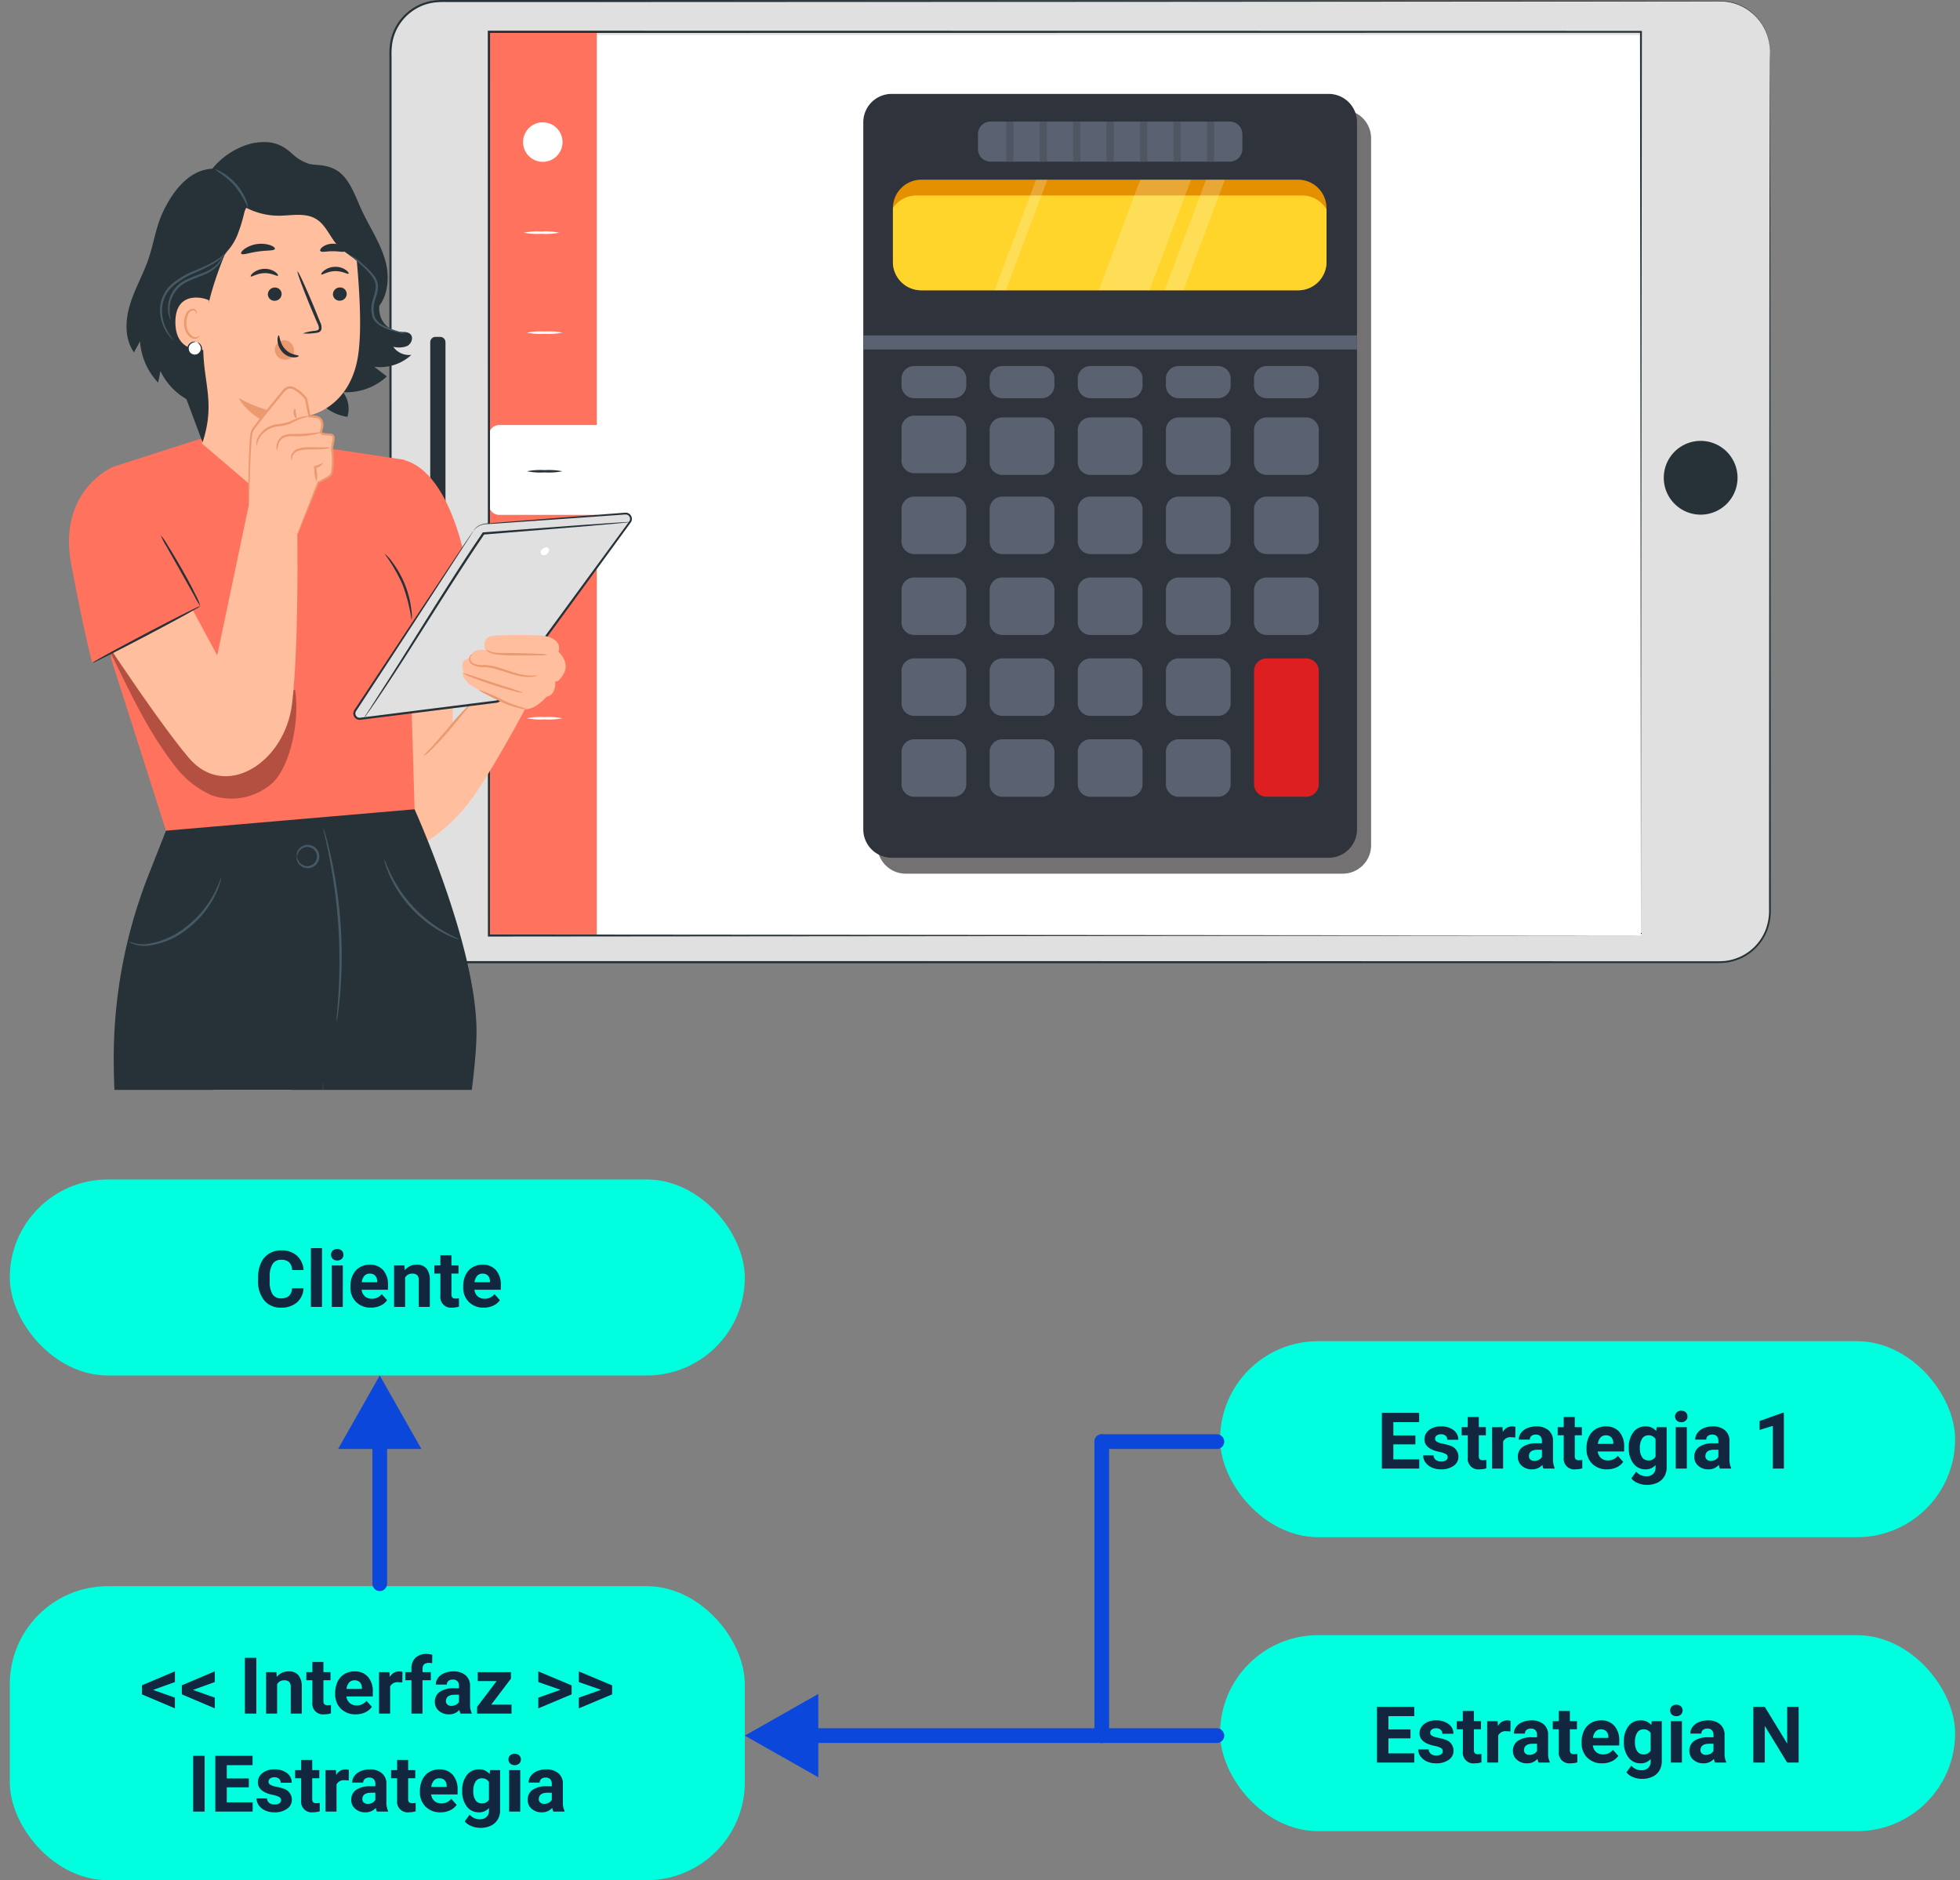 <svg xmlns="http://www.w3.org/2000/svg" xmlns:xlink="http://www.w3.org/1999/xlink" width="400" height="383.715" viewBox="0 0 400 383.715">
  <rect x="0" y="0" width="400" height="383.715" fill="#808080" stroke="none"/>
  <defs>
    <clipPath id="clip-path">
      <rect id="Rectángulo_400979" data-name="Rectángulo 400979" width="400" height="222.434" fill="none"/>
    </clipPath>
    <clipPath id="clip-path-2">
      <rect id="Rectángulo_400967" data-name="Rectángulo 400967" width="400" height="377.434" fill="none"/>
    </clipPath>
    <clipPath id="clip-path-5">
      <rect id="Rectángulo_400972" data-name="Rectángulo 400972" width="37.844" height="32.515" fill="none"/>
    </clipPath>
    <clipPath id="clip-path-6">
      <rect id="Rectángulo_400973" data-name="Rectángulo 400973" width="37.813" height="13.131" fill="none"/>
    </clipPath>
    <clipPath id="clip-path-7">
      <rect id="Rectángulo_400974" data-name="Rectángulo 400974" width="2.95" height="2.939" fill="none"/>
    </clipPath>
    <clipPath id="clip-path-8">
      <rect id="Rectángulo_400975" data-name="Rectángulo 400975" width="37.831" height="3.58" fill="none"/>
    </clipPath>
    <clipPath id="clip-path-11">
      <rect id="Rectángulo_400993" data-name="Rectángulo 400993" width="103.636" height="159.138" fill="none"/>
    </clipPath>
    <clipPath id="clip-path-13">
      <rect id="Rectángulo_400991" data-name="Rectángulo 400991" width="47.007" height="22.571" fill="none"/>
    </clipPath>
    <clipPath id="clip-path-14">
      <rect id="Rectángulo_400988" data-name="Rectángulo 400988" width="18.852" height="22.571" fill="none"/>
    </clipPath>
    <clipPath id="clip-path-15">
      <rect id="Rectángulo_400989" data-name="Rectángulo 400989" width="12.313" height="22.571" fill="none"/>
    </clipPath>
    <clipPath id="clip-path-16">
      <rect id="Rectángulo_400990" data-name="Rectángulo 400990" width="10.787" height="22.571" fill="none"/>
    </clipPath>
  </defs>
  <g id="Grupo_1098971" data-name="Grupo 1098971" transform="translate(4794 10963.715)">
    <g id="Grupo_1098950" data-name="Grupo 1098950" transform="translate(-4794 -10963.715)">
      <g id="Grupo_1098949" data-name="Grupo 1098949" clip-path="url(#clip-path)">
        <rect id="Rectángulo_400959" data-name="Rectángulo 400959" width="15.892" height="161.105" transform="translate(43.639 215.909)" fill="#ebebeb"/>
        <g id="Grupo_1098923" data-name="Grupo 1098923">
          <g id="Grupo_1098922" data-name="Grupo 1098922" clip-path="url(#clip-path-2)">
            <path id="Trazado_873223" data-name="Trazado 873223" d="M393.153,424.6c0,.128-88.018.231-196.567.231C88,424.834,0,424.731,0,424.6s88-.231,196.586-.231c108.549,0,196.567.1,196.567.231" transform="translate(0 -47.4)" fill="#263238"/>
          </g>
        </g>
        <g id="Grupo_1098928" data-name="Grupo 1098928">
          <g id="Grupo_1098927" data-name="Grupo 1098927" clip-path="url(#clip-path-2)">
            <path id="Trazado_873246" data-name="Trazado 873246" d="M371.242,10.5V186.153a10.259,10.259,0,0,1-10.259,10.259H99.974a10.259,10.259,0,0,1-10.259-10.259V10.5A10.259,10.259,0,0,1,99.974.238H360.982a10.26,10.26,0,0,1,10.26,10.26" transform="translate(-10.021 -0.027)" fill="#e0e0e0"/>
            <path id="Trazado_873247" data-name="Trazado 873247" d="M371.213,10.471s-.019-.2-.043-.608A9.361,9.361,0,0,0,370.9,8.08a9.974,9.974,0,0,0-1.112-2.744A10.182,10.182,0,0,0,367.062,2.3,9.835,9.835,0,0,0,362.29.367a23.939,23.939,0,0,0-3.014-.092l-3.293.006L340.215.3,239.728.375,170.335.4,131.677.415,111.461.42l-10.317,0a17.91,17.91,0,0,0-2.566.1,10.063,10.063,0,0,0-2.461.656,10.181,10.181,0,0,0-4.048,3.064,9.907,9.907,0,0,0-2.038,4.68,15.452,15.452,0,0,0-.13,2.609v2.658q0,5.323,0,10.709,0,10.772,0,21.785,0,22.022.005,44.93c0,30.52,0,62.12,0,94.485a11.055,11.055,0,0,0,.43,2.923,10.812,10.812,0,0,0,1.26,2.667,11.108,11.108,0,0,0,1.977,2.183,10.018,10.018,0,0,0,5.37,2.227c.97.071,1.986.045,2.986.05h29.82l46.563,0,88.024.013,79.652.022,9.274,0,4.576,0a21.139,21.139,0,0,0,2.249-.068,10.3,10.3,0,0,0,2.159-.5,10.065,10.065,0,0,0,6.1-5.919,11.074,11.074,0,0,0,.672-4.258q0-2.193,0-4.364.008-17.367.015-33.3c.031-42.423.056-76.753.074-100.481.019-11.861.033-21.07.044-27.319.01-3.12.017-5.5.022-7.1s.024-2.421.024-2.421.016.82.024,2.421.012,3.985.022,7.1c.011,6.249.025,15.458.044,27.319.018,23.728.043,58.059.074,100.481q.007,15.91.015,33.3,0,2.172,0,4.364a11.435,11.435,0,0,1-.693,4.388,10.429,10.429,0,0,1-6.322,6.138,10.623,10.623,0,0,1-2.239.515,21.351,21.351,0,0,1-2.291.073l-4.576,0-9.274,0-79.652.021-88.024.013-46.563,0H101.94c-1-.006-2,.022-3.031-.052a10.485,10.485,0,0,1-5.619-2.33,11.541,11.541,0,0,1-2.069-2.283,11.261,11.261,0,0,1-1.317-2.791,11.482,11.482,0,0,1-.45-3.057c0-32.365,0-63.965.005-94.485q0-22.889.005-44.93,0-11.011,0-21.785,0-5.386,0-10.709V11.536a15.868,15.868,0,0,1,.137-2.675,10.33,10.33,0,0,1,2.127-4.879A10.6,10.6,0,0,1,95.955.791,10.439,10.439,0,0,1,98.52.108,18.278,18.278,0,0,1,101.144,0l10.317,0,20.216.005L170.335.02l69.393.028L340.215.122l15.767.021,3.293.005a23.731,23.731,0,0,1,3.029.1,9.927,9.927,0,0,1,4.813,1.974A10.214,10.214,0,0,1,369.845,5.3a9.9,9.9,0,0,1,1.1,2.768,9.063,9.063,0,0,1,.251,1.793c.016.406.019.61.019.61" transform="translate(-9.992 0)" fill="#263238"/>
            <rect id="Rectángulo_400969" data-name="Rectángulo 400969" width="235.108" height="183.803" transform="translate(99.78 7.124)" fill="#fff"/>
            <path id="Trazado_873248" data-name="Trazado 873248" d="M389.768,101.292a7.527,7.527,0,1,1-7.528,7.527,7.528,7.528,0,0,1,7.528-7.527" transform="translate(-42.694 -11.314)" fill="#263238"/>
            <path id="Trazado_873249" data-name="Trazado 873249" d="M101.952,78.481v56.926a1.079,1.079,0,0,1-1.079,1.079h-.951a1.079,1.079,0,0,1-1.079-1.079V78.481A1.079,1.079,0,0,1,99.921,77.4h.951a1.079,1.079,0,0,1,1.079,1.079" transform="translate(-11.04 -8.645)" fill="#263238"/>
            <rect id="Rectángulo_400970" data-name="Rectángulo 400970" width="22.02" height="184.435" transform="translate(99.779 6.492)" fill="#ff725e"/>
            <path id="Trazado_873250" data-name="Trazado 873250" d="M135.3,115.984H114.428a2.1,2.1,0,0,1-2.1-2.1V99.75a2.1,2.1,0,0,1,2.1-2.1H135.3Z" transform="translate(-12.546 -10.907)" fill="#fff"/>
            <path id="Trazado_873251" data-name="Trazado 873251" d="M124.215,36.166h0a4.029,4.029,0,1,1,4.015-4.029,4.023,4.023,0,0,1-4.015,4.029" transform="translate(-13.426 -3.14)" fill="#fff"/>
            <path id="Trazado_873252" data-name="Trazado 873252" d="M127.57,53.425a14.373,14.373,0,0,1-3.621.231,14.367,14.367,0,0,1-3.621-.231,14.367,14.367,0,0,1,3.621-.231,14.373,14.373,0,0,1,3.621.231" transform="translate(-13.44 -5.942)" fill="#fff"/>
            <path id="Trazado_873253" data-name="Trazado 873253" d="M128.294,76.4a14.373,14.373,0,0,1-3.621.231,14.367,14.367,0,0,1-3.621-.231,14.367,14.367,0,0,1,3.621-.231,14.373,14.373,0,0,1,3.621.231" transform="translate(-13.521 -8.508)" fill="#fff"/>
            <path id="Trazado_873254" data-name="Trazado 873254" d="M128.294,134.845a14.373,14.373,0,0,1-3.621.231,14.367,14.367,0,0,1-3.621-.231,14.367,14.367,0,0,1,3.621-.231,14.373,14.373,0,0,1,3.621.231" transform="translate(-13.521 -15.036)" fill="#fff"/>
            <path id="Trazado_873255" data-name="Trazado 873255" d="M128.294,164.986a14.347,14.347,0,0,1-3.621.232,14.341,14.341,0,0,1-3.621-.232,14.367,14.367,0,0,1,3.621-.231,14.373,14.373,0,0,1,3.621.231" transform="translate(-13.521 -18.402)" fill="#fff"/>
            <path id="Trazado_873256" data-name="Trazado 873256" d="M128.294,108.242a14.373,14.373,0,0,1-3.621.231,14.367,14.367,0,0,1-3.621-.231,14.367,14.367,0,0,1,3.621-.231,14.373,14.373,0,0,1,3.621.231" transform="translate(-13.521 -12.064)" fill="#263238"/>
            <path id="Trazado_873257" data-name="Trazado 873257" d="M347.405,191.714c0-1.594-.076-73.178-.192-184.435l.192.192-235.089.04h-.02l.231-.232c-.009,66.519-.017,129.416-.024,184.435l-.207-.208,235.108.208-235.108.208h-.208v-.208c-.007-55.019-.015-117.916-.024-184.435V7.048h.251l235.089.04h.192v.191c-.115,111.257-.19,182.842-.192,184.435" transform="translate(-12.517 -0.787)" fill="#263238"/>
          </g>
        </g>
        <g id="Grupo_1098948" data-name="Grupo 1098948">
          <g id="Grupo_1098947" data-name="Grupo 1098947" clip-path="url(#clip-path-2)">
            <path id="Trazado_873258" data-name="Trazado 873258" d="M105.784,161.833l-3.123,3.9v-6.718H92.824s-1.093,15.385-.859,18.664,3.9,12.649,3.9,12.649a36.236,36.236,0,0,0,9.916-8.667c4.372-5.621,11.637-19.315,11.637-19.315l-7.576-4.576Z" transform="translate(-10.268 -17.623)" fill="#ffbe9d"/>
            <path id="Trazado_873259" data-name="Trazado 873259" d="M107,161.531a11.172,11.172,0,0,1-1.285,1.716c-.829,1.029-1.979,2.446-3.294,3.98s-2.556,2.883-3.519,3.8a7.1,7.1,0,0,1-1.671,1.355,16.57,16.57,0,0,1,1.437-1.584c.9-.965,2.089-2.342,3.4-3.869a48.305,48.305,0,0,1,4.93-5.395" transform="translate(-10.86 -18.042)" fill="#eb996e"/>
            <path id="Trazado_873260" data-name="Trazado 873260" d="M105.428,130.85s-2.8-22.957-13.884-25.3L85.8,127.612l4.77,15.915,15.822-2.16Z" transform="translate(-9.584 -11.789)" fill="#ff725e"/>
            <path id="Trazado_873261" data-name="Trazado 873261" d="M25.482,145.579l.523,1.641L36.9,181.341s26.839,10.2,36.484,6.164,14.109-9.778,14.109-9.778L85.338,105.1l-15.3-2.318-26.392-1.937-17.679,5.671Z" transform="translate(-2.846 -11.264)" fill="#ff725e"/>
            <g id="Grupo_1098931" data-name="Grupo 1098931" transform="translate(22.636 130.502)" opacity="0.3">
              <g id="Grupo_1098930" data-name="Grupo 1098930">
                <g id="Grupo_1098929" data-name="Grupo 1098929" clip-path="url(#clip-path-5)">
                  <path id="Trazado_873262" data-name="Trazado 873262" d="M58.793,164.023a113.644,113.644,0,0,1-27.9-17.112l-5.406,2.883c4.062,8.2,7.442,15.68,13.043,22.915a19.076,19.076,0,0,0,7.455,5.984A12.467,12.467,0,0,0,58.5,176.146c3.215-2.994,5.626-11.782,4.569-18.953-1.805.1-2.611,7.52-4.282,6.83" transform="translate(-25.482 -146.911)"/>
                </g>
              </g>
            </g>
            <path id="Trazado_873263" data-name="Trazado 873263" d="M93.859,140.829a34.515,34.515,0,0,0-1.813-7.239,34.5,34.5,0,0,0-3.754-6.45,7.426,7.426,0,0,1,1.516,1.622,20.079,20.079,0,0,1,4,9.847,7.392,7.392,0,0,1,.046,2.22" transform="translate(-9.861 -14.201)" fill="#263238"/>
            <path id="Trazado_873264" data-name="Trazado 873264" d="M90.76,77.126a3.937,3.937,0,0,1-3.7-1.651,4.7,4.7,0,0,0,2.842-.157c.86-.439,1.347-1.7.672-2.4-.526-.539-1.393-.446-2.144-.5a4.638,4.638,0,0,1-3.945-3.027c-.636-1.827-.054-3.82.175-5.741a15.811,15.811,0,0,0-6.62-14.593L66.008,42.1c-4.364,5.586-5.725,13.114-4.82,20.144S65.075,75.885,68.66,82a23.456,23.456,0,0,0,3.631,5A9.3,9.3,0,0,0,77.7,89.772a5.578,5.578,0,0,0-.891-5.037,12.142,12.142,0,0,0,8.949-3.205q-1.288-.99-2.579-1.978a9.42,9.42,0,0,0,7.582-2.426" transform="translate(-6.805 -4.703)" fill="#263238"/>
            <path id="Trazado_873265" data-name="Trazado 873265" d="M42.335,57.547a11.278,11.278,0,0,1,8.183-10.621L65.6,42.615c6.547-.9,11.163,7.057,11.782,13.636.687,7.31,1.2,15.029.5,20.521-1.407,11.042-9.786,12.7-9.786,12.7,0-.016.147,5.229.234,8.438l-2.459,14.383L45.985,95.312,42.3,57.681c-.01-.187.024.116.035-.134" transform="translate(-4.725 -4.752)" fill="#ffbe9d"/>
            <path id="Trazado_873266" data-name="Trazado 873266" d="M79.3,67.273a1.409,1.409,0,0,1-1.316,1.464,1.349,1.349,0,0,1-1.491-1.226A1.41,1.41,0,0,1,77.8,66.047,1.349,1.349,0,0,1,79.3,67.273" transform="translate(-8.543 -7.377)" fill="#263238"/>
            <path id="Trazado_873267" data-name="Trazado 873267" d="M79.378,62.7c-.169.189-1.261-.568-2.777-.517-1.516.028-2.6.843-2.775.663-.084-.08.084-.418.558-.785A3.868,3.868,0,0,1,76.6,61.3a3.712,3.712,0,0,1,2.217.641c.478.344.646.671.562.756" transform="translate(-8.244 -6.847)" fill="#263238"/>
            <path id="Trazado_873268" data-name="Trazado 873268" d="M64.347,67.293a1.409,1.409,0,0,1-1.316,1.463A1.349,1.349,0,0,1,61.54,67.53a1.411,1.411,0,0,1,1.314-1.464,1.349,1.349,0,0,1,1.493,1.227" transform="translate(-6.873 -7.379)" fill="#263238"/>
            <path id="Trazado_873269" data-name="Trazado 873269" d="M63.165,63.162c-.17.189-1.263-.568-2.779-.517-1.515.028-2.6.843-2.774.663-.083-.08.083-.418.559-.785a3.867,3.867,0,0,1,2.214-.758,3.715,3.715,0,0,1,2.218.641c.476.343.645.671.562.756" transform="translate(-6.433 -6.899)" fill="#263238"/>
            <path id="Trazado_873270" data-name="Trazado 873270" d="M69.448,75.008a10.066,10.066,0,0,1,2.449-.52c.386-.052.751-.14.807-.407a1.972,1.972,0,0,0-.294-1.14l-1.236-2.914c-1.719-4.149-2.977-7.566-2.809-7.633s1.7,3.241,3.416,7.39q.622,1.535,1.189,2.932a2.246,2.246,0,0,1,.248,1.514.972.972,0,0,1-.619.585,2.645,2.645,0,0,1-.656.112,9.868,9.868,0,0,1-2.5.08" transform="translate(-7.635 -6.969)" fill="#263238"/>
            <path id="Trazado_873271" data-name="Trazado 873271" d="M54.813,91.439s3.792,7.446,14.758,6.08L69.5,94.934a27.7,27.7,0,0,1-14.687-3.495" transform="translate(-6.122 -10.213)" fill="#eb996e"/>
            <path id="Trazado_873272" data-name="Trazado 873272" d="M62.286,57.052c-.137.417-1.657.268-3.429.537-1.778.234-3.2.8-3.445.435-.111-.173.128-.569.7-.986a6.032,6.032,0,0,1,5.237-.742c.661.243,1,.557.942.755" transform="translate(-6.186 -6.255)" fill="#263238"/>
            <path id="Trazado_873273" data-name="Trazado 873273" d="M78.723,57.481c-.256.353-1.312.028-2.568.049-1.258-.022-2.313.3-2.569-.05-.113-.171.044-.521.5-.863a3.717,3.717,0,0,1,4.139,0c.456.341.612.69.5.863" transform="translate(-8.215 -6.254)" fill="#263238"/>
            <path id="Trazado_873274" data-name="Trazado 873274" d="M63.178,79.73a1.979,1.979,0,0,1,2-1.56A2.069,2.069,0,0,1,66.8,79.256a2.543,2.543,0,0,1,.147,1.976l-.028.144a2.259,2.259,0,0,1-2.521.612,2.109,2.109,0,0,1-1.223-2.258" transform="translate(-7.053 -8.731)" fill="#eb996e"/>
            <path id="Trazado_873275" data-name="Trazado 873275" d="M68.091,81.251c0-.23-1.536-.114-2.725-1.339S64.216,77.043,64,77.048c-.1-.014-.269.386-.234,1.078a3.824,3.824,0,0,0,1.052,2.4A3.336,3.336,0,0,0,67.1,81.547c.645.008,1.011-.193.993-.3" transform="translate(-7.122 -8.606)" fill="#263238"/>
            <path id="Trazado_873276" data-name="Trazado 873276" d="M48.049,38.936a15.307,15.307,0,0,1,8.846-6.06c3.578-.625,5.734-.012,8.086,2.136a8.915,8.915,0,0,0,3.547,2.1c1.716.334,3.15.051,5.2,1.1,2.8,1.43,4.022,5.169,5.317,8.029,1.61,3.556,3.9,6.828,4.954,10.586s.491,8.378-2.676,10.658c.6-3.209,1.1-6.778-.658-9.526-1.344-2.1-3.737-3.257-5.461-5.054-2.08-2.168-2.35-5.069-4.529-7.137-4.973-4.723-13.731,3.586-22.623-6.831" transform="translate(-5.367 -3.646)" fill="#263238"/>
            <path id="Trazado_873277" data-name="Trazado 873277" d="M80.007,54.768a32.13,32.13,0,0,0-4.9-8.88,17.268,17.268,0,0,0-22.956-2.943l-.867.074a14.567,14.567,0,0,0,11.327,5.457c2.583-.012,5.387-.675,7.6.654,2.13,1.276,2.938,3.958,4.691,5.718,1.193,1.2,2.795,1.933,3.953,3.165A12.95,12.95,0,0,1,81.3,62.755c.772-2.642-.244-5.443-1.292-7.987" transform="translate(-5.728 -4.453)" fill="#263238"/>
            <path id="Trazado_873278" data-name="Trazado 873278" d="M54.406,44.97l-7.044-6.2c-5.492-.285-9.015,4.9-10.9,8.91-1.4,2.978-1.838,6.31-2.893,9.427-1.083,3.2-2.815,6.16-3.8,9.391s-1.122,6.989.823,9.752l1.229-2.259a13.652,13.652,0,0,0,3.694,8.433q.236-1.177.473-2.354a13.241,13.241,0,0,0,5.3,5.71l3.3,8.822c4.875-14.845-7.673-15.971,9.818-49.635" transform="translate(-3.246 -4.33)" fill="#263238"/>
            <path id="Trazado_873279" data-name="Trazado 873279" d="M53.834,46.294a31.977,31.977,0,0,1-1.654,5.9,11.334,11.334,0,0,1-3.626,4.852c-2.41,1.748-5.514,2.108-8.408,2.8s-5.978,2.033-7.17,4.761a68.238,68.238,0,0,1,2.469-11.818c1.291-4.252,3.153-8.585,6.7-11.266A12.272,12.272,0,0,1,53.707,39.8" transform="translate(-3.683 -4.362)" fill="#263238"/>
            <path id="Trazado_873280" data-name="Trazado 873280" d="M47.158,68.981c-.147-.369-6.983-2.617-6.867,4.577.112,6.989,7.122,5.412,7.131,5.212s-.264-9.789-.264-9.789" transform="translate(-4.5 -7.635)" fill="#ffbe9d"/>
            <path id="Trazado_873281" data-name="Trazado 873281" d="M45.436,76.453c-.031-.021-.12.088-.324.186a1.215,1.215,0,0,1-.91.036A3.012,3.012,0,0,1,42.757,74a4.015,4.015,0,0,1,.307-1.749,1.406,1.406,0,0,1,.9-.952.618.618,0,0,1,.725.32c.1.194.056.334.093.346.02.017.147-.12.086-.408a.778.778,0,0,0-.283-.433.916.916,0,0,0-.677-.164,1.708,1.708,0,0,0-1.251,1.107,4.13,4.13,0,0,0-.385,1.957c.072,1.407.818,2.711,1.833,2.984a1.306,1.306,0,0,0,1.11-.206c.212-.177.247-.334.222-.346" transform="translate(-4.721 -7.925)" fill="#eb996e"/>
            <path id="Trazado_873282" data-name="Trazado 873282" d="M44.781,78.559a1.375,1.375,0,1,0,.33.094" transform="translate(-4.825 -8.773)" fill="#fff"/>
            <path id="Trazado_873283" data-name="Trazado 873283" d="M45.092,78.647a1.879,1.879,0,0,1,.655.92,1.184,1.184,0,0,1-.242,1.105,1.222,1.222,0,0,1-2.167-.624,1.185,1.185,0,0,1,.381-1.064,1.882,1.882,0,0,1,1.045-.432c0-.018-.109-.069-.33-.068a1.426,1.426,0,0,0-.863.33,1.4,1.4,0,0,0-.524,1.276,1.5,1.5,0,0,0,2.684.771,1.4,1.4,0,0,0,.234-1.359,1.435,1.435,0,0,0-.556-.738c-.187-.118-.31-.134-.315-.117" transform="translate(-4.807 -8.766)" fill="#263238"/>
            <path id="Trazado_873284" data-name="Trazado 873284" d="M39.584,75.935c-.011.012-.084-.043-.214-.157a4.706,4.706,0,0,1-.535-.537,8.392,8.392,0,0,1-1.456-2.382,8.208,8.208,0,0,1-.554-4.112A7.013,7.013,0,0,1,39.3,64.333a16.965,16.965,0,0,1,4.369-2.565c1.42-.615,2.692-1.15,3.708-1.7A15.1,15.1,0,0,0,50.4,57.878a3.046,3.046,0,0,1-.64.8,10.827,10.827,0,0,1-2.227,1.674,39.929,39.929,0,0,1-3.694,1.808A17.483,17.483,0,0,0,39.6,64.681a6.694,6.694,0,0,0-2.357,4.126,8.168,8.168,0,0,0,.438,3.934,12.238,12.238,0,0,0,1.9,3.193" transform="translate(-4.106 -6.464)" fill="#455a64"/>
            <path id="Trazado_873285" data-name="Trazado 873285" d="M39.175,71.886a1.8,1.8,0,0,1-.314-.681,5.707,5.707,0,0,1-.252-2.034,6.5,6.5,0,0,1,.856-2.929A6.4,6.4,0,0,1,42.2,63.7a35.726,35.726,0,0,1,3.416-1.381A9.567,9.567,0,0,0,48.171,60.9a5.661,5.661,0,0,0,1.6-2.14,1.562,1.562,0,0,1-.169.734,4.57,4.57,0,0,1-1.219,1.655,9.088,9.088,0,0,1-2.607,1.562c-1.046.443-2.232.813-3.362,1.4a6.145,6.145,0,0,0-2.581,2.348,6.5,6.5,0,0,0-.9,2.737,9.533,9.533,0,0,0,.24,2.692" transform="translate(-4.312 -6.563)" fill="#455a64"/>
            <path id="Trazado_873286" data-name="Trazado 873286" d="M56.107,46.737a20.454,20.454,0,0,0-2.732-4.512,20.446,20.446,0,0,0-4.1-3.316,3.868,3.868,0,0,1,1.474.59,11.324,11.324,0,0,1,4.974,5.7,3.892,3.892,0,0,1,.386,1.54" transform="translate(-5.503 -4.345)" fill="#455a64"/>
            <path id="Trazado_873287" data-name="Trazado 873287" d="M91.673,74.618a3.388,3.388,0,0,1-.9-.12,18,18,0,0,1-2.385-.64,10.289,10.289,0,0,1-1.574-.7,4.228,4.228,0,0,1-1.533-1.316,2.663,2.663,0,0,1-.416-1.052q-.039-.264-.08-.533a3.781,3.781,0,0,1-.064-.586,7.28,7.28,0,0,1,.426-2.332,8.733,8.733,0,0,0,.486-2.188,3.381,3.381,0,0,0-.545-1.913,14.632,14.632,0,0,0-2.418-2.628,20.418,20.418,0,0,0-1.847-1.588,6.314,6.314,0,0,1-.724-.533,8.063,8.063,0,0,1,2.79,1.879,13.661,13.661,0,0,1,2.562,2.646,3.779,3.779,0,0,1,.635,2.152,8.89,8.89,0,0,1-.5,2.308,7.06,7.06,0,0,0-.416,2.184,3.374,3.374,0,0,0,.052.514c.025.182.05.363.075.542a2.251,2.251,0,0,0,.338.9,3.939,3.939,0,0,0,1.368,1.216,10.859,10.859,0,0,0,1.5.724c1.921.726,3.188.981,3.167,1.066" transform="translate(-8.947 -6.532)" fill="#455a64"/>
            <path id="Trazado_873288" data-name="Trazado 873288" d="M65.089,409.684l.386-9.8,17.087-.643-.259,12-6.214,3.748Z" transform="translate(-7.27 -44.593)" fill="#ffbe9d"/>
            <path id="Trazado_873289" data-name="Trazado 873289" d="M82.537,410.16l-.006,1.124s18.971,7.83,19.139,11.446l-37.812-.556.7-12.575a21.633,21.633,0,0,0,17.981.561" transform="translate(-7.133 -45.75)" fill="#ff725e"/>
            <g id="Grupo_1098934" data-name="Grupo 1098934" transform="translate(56.724 363.848)" opacity="0.3">
              <g id="Grupo_1098933" data-name="Grupo 1098933">
                <g id="Grupo_1098932" data-name="Grupo 1098932" clip-path="url(#clip-path-6)">
                  <path id="Trazado_873290" data-name="Trazado 873290" d="M82.537,410.16l-.006,1.124s18.971,7.83,19.139,11.446l-37.812-.556.7-12.575a21.633,21.633,0,0,0,17.981.561" transform="translate(-63.856 -409.599)"/>
                </g>
              </g>
            </g>
            <g id="Grupo_1098937" data-name="Grupo 1098937" transform="translate(60.071 367.868)" opacity="0.6">
              <g id="Grupo_1098936" data-name="Grupo 1098936">
                <g id="Grupo_1098935" data-name="Grupo 1098935" clip-path="url(#clip-path-7)">
                  <path id="Trazado_873291" data-name="Trazado 873291" d="M68.746,414.184a1.544,1.544,0,0,0-1.094,1.746,1.485,1.485,0,0,0,1.722,1.1,1.629,1.629,0,0,0,1.149-1.856,1.54,1.54,0,0,0-1.918-.945" transform="translate(-67.624 -414.124)" fill="#fff"/>
                </g>
              </g>
            </g>
            <g id="Grupo_1098940" data-name="Grupo 1098940" transform="translate(56.724 373.399)" opacity="0.6">
              <g id="Grupo_1098939" data-name="Grupo 1098939">
                <g id="Grupo_1098938" data-name="Grupo 1098938" clip-path="url(#clip-path-8)">
                  <path id="Trazado_873292" data-name="Trazado 873292" d="M63.856,423.375l.168-3.025,36.181,1.641s1.673.757,1.465,1.94Z" transform="translate(-63.856 -420.35)" fill="#fff"/>
                </g>
              </g>
            </g>
            <path id="Trazado_873293" data-name="Trazado 873293" d="M84.589,411.594c-.009.185-.933.254-1.85.835-.933.556-1.412,1.349-1.581,1.274-.17-.038.122-1.139,1.245-1.821s2.23-.457,2.187-.288" transform="translate(-9.06 -45.953)" fill="#263238"/>
            <path id="Trazado_873294" data-name="Trazado 873294" d="M89.144,413.519c.039.179-.765.482-1.4,1.253-.661.753-.831,1.6-1.015,1.585-.174.026-.286-1.057.527-2s1.891-1.013,1.893-.837" transform="translate(-9.673 -46.18)" fill="#263238"/>
            <path id="Trazado_873295" data-name="Trazado 873295" d="M91.894,418.512c-.168.037-.412-.889.077-1.893s1.358-1.395,1.435-1.239c.1.153-.466.688-.855,1.518-.409.821-.473,1.6-.656,1.614" transform="translate(-10.241 -46.392)" fill="#263238"/>
            <path id="Trazado_873296" data-name="Trazado 873296" d="M47.8,409.935l.386-9.8,17.087-.643-.259,12L58.8,415.233Z" transform="translate(-5.339 -44.621)" fill="#ffbe9d"/>
            <path id="Trazado_873297" data-name="Trazado 873297" d="M65.244,410.41l-.006,1.124s18.971,7.83,19.139,11.446l-37.812-.555.7-12.576a21.633,21.633,0,0,0,17.981.561" transform="translate(-5.201 -45.778)" fill="#ff725e"/>
            <g id="Grupo_1098943" data-name="Grupo 1098943" transform="translate(44.71 368.091)" opacity="0.6">
              <g id="Grupo_1098942" data-name="Grupo 1098942">
                <g id="Grupo_1098941" data-name="Grupo 1098941" clip-path="url(#clip-path-7)">
                  <path id="Trazado_873298" data-name="Trazado 873298" d="M51.454,414.435a1.544,1.544,0,0,0-1.094,1.746,1.484,1.484,0,0,0,1.722,1.1,1.628,1.628,0,0,0,1.149-1.855,1.54,1.54,0,0,0-1.918-.945" transform="translate(-50.331 -414.375)" fill="#fff"/>
                </g>
              </g>
            </g>
            <g id="Grupo_1098946" data-name="Grupo 1098946" transform="translate(41.363 373.622)" opacity="0.6">
              <g id="Grupo_1098945" data-name="Grupo 1098945">
                <g id="Grupo_1098944" data-name="Grupo 1098944" clip-path="url(#clip-path-8)">
                  <path id="Trazado_873299" data-name="Trazado 873299" d="M46.564,423.626l.168-3.025,36.181,1.641s1.673.757,1.465,1.94Z" transform="translate(-46.564 -420.601)" fill="#fff"/>
                </g>
              </g>
            </g>
            <path id="Trazado_873300" data-name="Trazado 873300" d="M67.3,411.844c-.009.185-.934.254-1.85.835-.933.556-1.412,1.349-1.581,1.274-.17-.039.122-1.138,1.245-1.821s2.23-.457,2.187-.288" transform="translate(-7.128 -45.981)" fill="#263238"/>
            <path id="Trazado_873301" data-name="Trazado 873301" d="M71.851,413.77c.04.179-.765.481-1.4,1.253-.661.753-.831,1.6-1.015,1.585-.174.026-.286-1.057.527-2s1.891-1.013,1.892-.837" transform="translate(-7.741 -46.208)" fill="#263238"/>
            <path id="Trazado_873302" data-name="Trazado 873302" d="M74.6,418.762c-.168.037-.412-.889.077-1.893s1.358-1.395,1.435-1.239c.1.153-.467.688-.855,1.518-.409.821-.473,1.6-.656,1.614" transform="translate(-8.309 -46.42)" fill="#263238"/>
            <path id="Trazado_873303" data-name="Trazado 873303" d="M18.9,136.656s14.215,22.033,21.678,30.917,19.723,1.066,21.144-11.017,1.066-34.471,1.066-34.471l-9.929-5.911-6.418,30.566-8-14.883Z" transform="translate(-2.111 -12.976)" fill="#ffbe9d"/>
            <path id="Trazado_873304" data-name="Trazado 873304" d="M67.062,119.048l4.265-10.661a16.991,16.991,0,0,0,2.518-1.456c.625-.585.5-4.408.324-5.118s.691-2.665.079-3.02-2.325,0-2.389-.711c-.014-.152.884-1.961-.358-2.859a5.4,5.4,0,0,0-1.966-.354l-.7-3.54S66,87.608,64.4,89.552c0,0-6.04,7.285-6.574,8.352s-.688,13.413-.688,15.723" transform="translate(-6.381 -9.94)" fill="#ffbe9d"/>
            <path id="Trazado_873305" data-name="Trazado 873305" d="M57.125,113.6a3.356,3.356,0,0,1-.043-.643c-.006-.465-.014-1.079-.024-1.846,0-1.6.006-3.927.082-6.8.042-1.439.09-3.015.218-4.712.039-.425.073-.856.149-1.3a2.782,2.782,0,0,1,.622-1.257c.533-.738,1.1-1.473,1.694-2.224,1.181-1.5,2.444-3.06,3.765-4.671a5.474,5.474,0,0,1,1.139-1.189,1.882,1.882,0,0,1,1.739.018,7.734,7.734,0,0,1,2.549,2.191l.032.039.012.057c.068.343.139.712.213,1.083.163.829.324,1.65.482,2.457l-.221-.186a8.694,8.694,0,0,1,1.388.141,1.936,1.936,0,0,1,.718.266,1.807,1.807,0,0,1,.5.569,2.244,2.244,0,0,1,.207,1.425,4.4,4.4,0,0,1-.151.67L72.1,98l-.02.066c.006-.012-.005-.037,0-.015s.007.044.024.058c.036.076.232.145.419.174s.4.047.612.063.425.028.647.062a1.221,1.221,0,0,1,.707.29,1.038,1.038,0,0,1,.187.745,4.8,4.8,0,0,1-.081.64c-.075.41-.171.8-.223,1.179a1.518,1.518,0,0,0,0,.52,5.3,5.3,0,0,1,.079.613c.032.4.046.787.053,1.173a15.431,15.431,0,0,1-.114,2.261,2.757,2.757,0,0,1-.336,1.107,3.342,3.342,0,0,1-.894.661c-.6.347-1.19.647-1.769.927l.086-.092c-1.33,3.236-2.415,5.879-3.189,7.764L67.4,118.3a4.818,4.818,0,0,1-.344.724,4.753,4.753,0,0,1,.25-.761q.3-.8.807-2.144l3.045-7.821.024-.061.062-.031c.566-.283,1.153-.59,1.732-.934a3.259,3.259,0,0,0,.773-.566,2.55,2.55,0,0,0,.257-.935,15.239,15.239,0,0,0,.092-2.2c-.01-.378-.027-.76-.06-1.143a4.937,4.937,0,0,0-.074-.555,1.944,1.944,0,0,1-.012-.667c.054-.415.15-.808.219-1.2a4.216,4.216,0,0,0,.071-.58.677.677,0,0,0-.079-.437.974.974,0,0,0-.444-.144c-.194-.029-.4-.041-.612-.055s-.429-.028-.656-.067a1.05,1.05,0,0,1-.713-.358.538.538,0,0,1-.1-.236.361.361,0,0,1,0-.174l.026-.09.1-.306a3.9,3.9,0,0,0,.134-.6,1.8,1.8,0,0,0-.157-1.141,1.352,1.352,0,0,0-.373-.422,1.577,1.577,0,0,0-.537-.185,8.415,8.415,0,0,0-1.307-.131l-.186-.006-.036-.179c-.159-.807-.321-1.629-.484-2.457-.073-.371-.146-.741-.213-1.083l.043.1a7.345,7.345,0,0,0-2.368-2.053,1.431,1.431,0,0,0-1.327-.041,5.459,5.459,0,0,0-1.016,1.079c-1.324,1.6-2.593,3.156-3.782,4.647-.593.745-1.168,1.475-1.7,2.2a2.4,2.4,0,0,0-.564,1.093c-.076.417-.114.846-.156,1.263-.143,1.681-.21,3.256-.273,4.69-.094,2.835-.171,5.143-.227,6.8-.026.766-.046,1.379-.062,1.844a3.461,3.461,0,0,1-.048.642" transform="translate(-6.373 -9.913)" fill="#eb996e"/>
            <path id="Trazado_873306" data-name="Trazado 873306" d="M69.733,95.606c.015.078-.739.187-1.867.561a13.967,13.967,0,0,0-1.9.911,9.451,9.451,0,0,1-2.583.611,5.009,5.009,0,0,0-3.777,2.248,5.369,5.369,0,0,0-.627,1.789,2.47,2.47,0,0,1,.345-1.953A4.867,4.867,0,0,1,60.8,98.146a5.465,5.465,0,0,1,2.517-.914,10.213,10.213,0,0,0,2.48-.542,11.273,11.273,0,0,1,1.975-.836,5.16,5.16,0,0,1,1.965-.249" transform="translate(-6.58 -10.676)" fill="#eb996e"/>
            <path id="Trazado_873307" data-name="Trazado 873307" d="M68.053,95.811c-.1.08-.488-.281-.588-.9s.153-1.084.268-1.038.1.467.188.963.238.9.131.973" transform="translate(-7.533 -10.485)" fill="#eb996e"/>
            <path id="Trazado_873308" data-name="Trazado 873308" d="M72.83,99.313a16.375,16.375,0,0,1-5.611.821,5.59,5.59,0,0,0-2.085.2A2.25,2.25,0,0,0,64.02,101.5a13.525,13.525,0,0,0-.407,1.563,2.525,2.525,0,0,1,.1-1.685,2.49,2.49,0,0,1,1.244-1.43,5.449,5.449,0,0,1,2.255-.278c3.1-.027,5.59-.493,5.616-.358" transform="translate(-7.095 -11.09)" fill="#eb996e"/>
            <path id="Trazado_873309" data-name="Trazado 873309" d="M74.932,102.8a3.039,3.039,0,0,1-1.354.314c-.854.1-2.036.063-3.31.1a7.314,7.314,0,0,0-1.744.218,2.094,2.094,0,0,0-1.127.723,2,2,0,0,0-.355,1.211c-.024.011-.116-.1-.16-.356a1.579,1.579,0,0,1,.244-1.038,2.3,2.3,0,0,1,1.268-.945,6.605,6.605,0,0,1,1.857-.274c1.31-.039,2.471.046,3.31.034a6.673,6.673,0,0,1,1.371.012" transform="translate(-7.469 -11.477)" fill="#eb996e"/>
            <path id="Trazado_873310" data-name="Trazado 873310" d="M73.939,106.339c.09.04-.383.831-1.525,1.088l.181-.246c.022.206.044.4.067.6a6.54,6.54,0,0,1,.005,2.441,6.589,6.589,0,0,1-.465-2.391c-.017-.2-.034-.4-.052-.6l-.018-.213.2-.033a7.959,7.959,0,0,0,1.608-.648" transform="translate(-8.057 -11.877)" fill="#eb996e"/>
            <path id="Trazado_873311" data-name="Trazado 873311" d="M87.523,185.931s12.644,27.909,12.644,45.364S87.7,305.825,87.7,305.825s-1.662,15.792-3.324,36.849A251.573,251.573,0,0,1,78,381.74H65.534l-20.225.553s-8.589-35.187-8.036-48.485,2.771-28.538,2.771-28.538S29.239,261.217,27.3,253.183c-.76-3.149-1.1-9.148-1.169-15.53a101.9,101.9,0,0,1,7.134-38.4l3.529-8.959Z" transform="translate(-2.918 -20.768)" fill="#263238"/>
            <path id="Trazado_873312" data-name="Trazado 873312" d="M73.474,248.751c-.137-.006-1.64,31.238-3.355,69.776s-3,69.8-2.86,69.8S68.9,357.1,70.615,318.549s3-69.792,2.859-69.8" transform="translate(-7.511 -27.784)" fill="#455a64"/>
            <path id="Trazado_873313" data-name="Trazado 873313" d="M76.984,229.738a9.466,9.466,0,0,0,.276-1.544c.152-1,.315-2.449.466-4.247a94.971,94.971,0,0,0,.087-14.1A94.929,94.929,0,0,0,75.8,195.9c-.394-1.761-.755-3.177-1.042-4.144a9.527,9.527,0,0,0-.484-1.491,9.29,9.29,0,0,0,.3,1.539c.229.98.537,2.4.887,4.168a112.52,112.52,0,0,1,1.86,13.916,112.5,112.5,0,0,1,.058,14.038c-.106,1.8-.216,3.249-.308,4.251a9.443,9.443,0,0,0-.084,1.565" transform="translate(-8.296 -21.251)" fill="#455a64"/>
            <path id="Trazado_873314" data-name="Trazado 873314" d="M29.5,214.585a2.456,2.456,0,0,0,.867.525,6.433,6.433,0,0,0,2.729.457,15.815,15.815,0,0,0,8.346-3.4,19.511,19.511,0,0,0,5.77-6.948,16.7,16.7,0,0,0,1.017-2.554,3.9,3.9,0,0,0,.215-.985c-.1-.032-.449,1.365-1.544,3.378a20.7,20.7,0,0,1-5.757,6.713,16.44,16.44,0,0,1-8.064,3.448,7.553,7.553,0,0,1-3.578-.632" transform="translate(-3.295 -22.526)" fill="#455a64"/>
            <path id="Trazado_873315" data-name="Trazado 873315" d="M88.283,197.5a3.225,3.225,0,0,0,.205.889,17.728,17.728,0,0,0,.871,2.327A24.907,24.907,0,0,0,100.408,212.5a17.92,17.92,0,0,0,2.266,1.02,3.25,3.25,0,0,0,.874.262c.033-.083-1.173-.555-2.97-1.589a27.426,27.426,0,0,1-10.9-11.629c-.916-1.861-1.308-3.1-1.394-3.067" transform="translate(-9.86 -22.06)" fill="#455a64"/>
            <path id="Trazado_873316" data-name="Trazado 873316" d="M68.2,196.484c.041,0,.056-.193.162-.506a2.169,2.169,0,0,1,.8-1.078,2.006,2.006,0,0,1,1.867-.238,1.948,1.948,0,0,1,0,3.646,2.006,2.006,0,0,1-1.867-.238,2.169,2.169,0,0,1-.8-1.078c-.106-.314-.121-.507-.162-.506s-.081.195-.026.553a2.16,2.16,0,0,0,.776,1.31,2.332,2.332,0,0,0,2.236.389,2.386,2.386,0,0,0,0-4.505,2.33,2.33,0,0,0-2.236.389,2.157,2.157,0,0,0-.776,1.31c-.055.359,0,.555.026.553" transform="translate(-7.612 -21.68)" fill="#455a64"/>
            <path id="Trazado_873317" data-name="Trazado 873317" d="M48.789,319.364a61.536,61.536,0,0,0,6.7,4,61.672,61.672,0,0,0,6.945,3.571,61.483,61.483,0,0,0-6.7-4,61.614,61.614,0,0,0-6.944-3.57" transform="translate(-5.449 -35.671)" fill="#455a64"/>
            <path id="Trazado_873318" data-name="Trazado 873318" d="M105.694,121.537c-3.86,5.866-19.488,29.629-24.109,36.657a1.086,1.086,0,0,0,1.046,1.673l27.763-3.493a1.084,1.084,0,0,0,.741-.437l26.519-36.217a1.087,1.087,0,0,0-.957-1.726l-28.566,2.112a3.2,3.2,0,0,0-2.437,1.431" transform="translate(-9.092 -13.179)" fill="#e0e0e0"/>
            <path id="Trazado_873319" data-name="Trazado 873319" d="M105.667,121.514a1.879,1.879,0,0,1,.221-.333,3.109,3.109,0,0,1,.9-.757,3.9,3.9,0,0,1,1.849-.449l2.584-.212,16.467-1.292,5.457-.418,2.9-.222c.256-.014.472-.047.765-.047a1.24,1.24,0,0,1,.8.331,1.275,1.275,0,0,1,.211,1.631L130.1,130.333,112.4,154.547c-.4.544-.762,1.056-1.2,1.621a1.32,1.32,0,0,1-.494.334,2.259,2.259,0,0,1-.538.107l-.98.123-3.884.488-7.595.952-14.358,1.793c-.3.032-.545.079-.882.1a1.273,1.273,0,0,1-.919-.383,1.314,1.314,0,0,1-.38-.912,1.525,1.525,0,0,1,.334-.89l1.831-2.774,3.5-5.3,6.292-9.515c3.848-5.8,6.967-10.493,9.137-13.76l2.5-3.728.661-.963a2.488,2.488,0,0,1,.238-.32,2.513,2.513,0,0,1-.2.346l-.623.988c-.568.883-1.385,2.151-2.431,3.776L93.4,140.464l-6.244,9.546-3.483,5.317-1.822,2.779a1.1,1.1,0,0,0-.263.66.9.9,0,0,0,.26.616.851.851,0,0,0,.618.256c.235-.012.555-.066.831-.1l14.354-1.82,7.594-.958,3.884-.489.98-.123a1.809,1.809,0,0,0,.43-.079.859.859,0,0,0,.321-.217l1.165-1.58,17.736-24.193,7.742-10.544a.892.892,0,0,0-.146-1.145.856.856,0,0,0-.559-.235c-.206,0-.485.03-.722.043l-2.9.209-5.46.388-16.479,1.146-2.586.17a3.856,3.856,0,0,0-1.816.394,3.648,3.648,0,0,0-1.164,1.007" transform="translate(-9.066 -13.156)" fill="#263238"/>
            <path id="Trazado_873320" data-name="Trazado 873320" d="M137.908,119.935a3.128,3.128,0,0,1-.582.086l-1.685.171-6.274.557-21.335,1.742.17-.1c-1.335,1.984-2.714,4.044-4.1,6.172-5.63,8.655-10.549,16.61-14.263,22.27-1.847,2.837-3.382,5.106-4.451,6.668l-1.253,1.785a4.63,4.63,0,0,1-.463.6,4.692,4.692,0,0,1,.386-.656l1.18-1.832,4.326-6.745c3.642-5.7,8.515-13.683,14.15-22.345,1.384-2.13,2.767-4.191,4.109-6.175l.061-.091.108-.008,21.348-1.584,6.285-.422,1.691-.093a3.213,3.213,0,0,1,.588,0" transform="translate(-9.346 -13.395)" fill="#263238"/>
            <path id="Trazado_873321" data-name="Trazado 873321" d="M125.349,125.766h0l.012,0Z" transform="translate(-14.001 -14.047)" fill="#fff"/>
            <path id="Trazado_873322" data-name="Trazado 873322" d="M125.911,126.179a.561.561,0,0,0-.687-.414,1.486,1.486,0,0,0-.744.418.742.742,0,0,0-.136.951c.277.343.847.217,1.181-.071a.972.972,0,0,0,.386-.885" transform="translate(-13.875 -14.046)" fill="#fff"/>
            <path id="Trazado_873323" data-name="Trazado 873323" d="M110.931,148.97s-1.1-2.612,1.685-2.949a96.372,96.372,0,0,1,10.08,0s3.991.421,3.149,3.286c0,0,2.359,2.107,1.1,4.382s-1.77,1.6-1.77,1.6.338,2.781-1.77,3.2c0,0-2.284,2.7-4.386,2.528s-11.034-4.466-11.623-5.309-1.433-1.323-.926-2.263c0,0-1.1-2.466,1.263-2.84,0,0,.169-2.06,3.2-1.639" transform="translate(-11.863 -16.293)" fill="#ffbe9d"/>
            <path id="Trazado_873324" data-name="Trazado 873324" d="M124.206,150.279a7.625,7.625,0,0,1-1.879.135c-1.159.024-2.761.026-4.529,0a26.717,26.717,0,0,1-4.55-.271c-1.2-.277-1.67-.982-1.614-1a4.789,4.789,0,0,0,1.682.676c1.1.186,2.724.072,4.489.129,1.769.027,3.369.077,4.528.137a7.651,7.651,0,0,1,1.873.192" transform="translate(-12.468 -16.658)" fill="#eb996e"/>
            <path id="Trazado_873325" data-name="Trazado 873325" d="M121.782,154.626a1.394,1.394,0,0,1-.6.209,6.474,6.474,0,0,1-1.738.107,12.3,12.3,0,0,1-2.534-.459c-.933-.258-1.925-.616-2.972-.938a13.307,13.307,0,0,0-2.99-.616,4.593,4.593,0,0,1-2.548-.515,1.458,1.458,0,0,1-.608-.868,1.2,1.2,0,0,1,.1-.789c.22-.4.519-.425.512-.4.023.036-.216.121-.346.475a1.088,1.088,0,0,0,.521,1.313,4.562,4.562,0,0,0,2.387.361,12.454,12.454,0,0,1,3.1.6l2.955.971a14.123,14.123,0,0,0,2.444.543,15.893,15.893,0,0,0,2.313.01" transform="translate(-12.037 -16.793)" fill="#eb996e"/>
            <path id="Trazado_873326" data-name="Trazado 873326" d="M118.632,158.666a7.494,7.494,0,0,1-1.876-.363c-1.141-.288-2.707-.735-4.414-1.293s-3.234-1.125-4.326-1.568a7.488,7.488,0,0,1-1.727-.816c.047-.123,2.792.832,6.2,1.944s6.181,1.969,6.146,2.1" transform="translate(-11.872 -17.27)" fill="#eb996e"/>
            <path id="Trazado_873327" data-name="Trazado 873327" d="M119.758,162.4a4.119,4.119,0,0,1-1.556-.179,18.574,18.574,0,0,1-3.558-1.253c-1.34-.608-2.508-1.231-3.354-1.68a5.579,5.579,0,0,1-1.332-.807,29.326,29.326,0,0,1,4.878,2.065c2.628,1.26,4.94,1.732,4.923,1.853" transform="translate(-12.282 -17.7)" fill="#eb996e"/>
            <path id="Trazado_873328" data-name="Trazado 873328" d="M24.886,107.23S13.463,111.988,16.3,127.1s4.312,20.162,4.312,20.162l22.519-11.848Z" transform="translate(-1.77 -11.977)" fill="#ff725e"/>
            <path id="Trazado_873329" data-name="Trazado 873329" d="M43.249,139.243a3.965,3.965,0,0,1-.823.536c-.545.318-1.34.764-2.326,1.308-1.975,1.085-4.718,2.558-7.761,4.16s-5.813,3.029-7.827,4.042c-1.007.506-1.825.909-2.4,1.178a3.893,3.893,0,0,1-.908.375,4.131,4.131,0,0,1,.824-.534c.545-.318,1.34-.765,2.326-1.308,1.975-1.086,4.718-2.559,7.761-4.16s5.809-3.027,7.823-4.04c1.006-.506,1.825-.91,2.4-1.179a4.175,4.175,0,0,1,.91-.378" transform="translate(-2.369 -15.552)" fill="#263238"/>
            <path id="Trazado_873330" data-name="Trazado 873330" d="M45.006,137.425a14.585,14.585,0,0,1-1.23-2.093c-.809-1.441-1.784-3.178-2.86-5.1l-2.883-5.093a12.651,12.651,0,0,1-1.094-2.17,12.577,12.577,0,0,1,1.375,2c.8,1.269,1.871,3.042,3,5.03s2.1,3.824,2.748,5.177a11.2,11.2,0,0,1,.94,2.243" transform="translate(-4.125 -13.735)" fill="#263238"/>
          </g>
        </g>
      </g>
      <g id="Grupo_1098951" data-name="Grupo 1098951" transform="translate(176.18 19.166)">
        <g id="Grupo_1098965" data-name="Grupo 1098965" clip-path="url(#clip-path-11)">
          <g id="Grupo_1098964" data-name="Grupo 1098964" transform="translate(0 0)">
            <g id="Grupo_1098963" data-name="Grupo 1098963" clip-path="url(#clip-path-11)">
              <path id="Trazado_873331" data-name="Trazado 873331" d="M117.543,181.452H28.359a5.79,5.79,0,0,1-5.79-5.789V31.357a5.789,5.789,0,0,1,5.79-5.789h89.184a5.789,5.789,0,0,1,5.789,5.789V175.663a5.789,5.789,0,0,1-5.789,5.789" transform="translate(-19.696 -22.314)" fill="#737172"/>
              <path id="Trazado_873332" data-name="Trazado 873332" d="M94.973,155.885H5.789A5.79,5.79,0,0,1,0,150.1V5.79A5.79,5.79,0,0,1,5.789,0H94.973a5.789,5.789,0,0,1,5.789,5.789V150.1a5.79,5.79,0,0,1-5.789,5.789" transform="translate(0.001 -0.001)" fill="#2f333b"/>
              <path id="Trazado_873333" data-name="Trazado 873333" d="M136.007,143.359v11a5.788,5.788,0,0,1-5.786,5.786H53.309a5.788,5.788,0,0,1-5.786-5.786v-11a5.788,5.788,0,0,1,5.786-5.786h76.912a5.788,5.788,0,0,1,5.786,5.786" transform="translate(-41.474 -120.063)" fill="#e49000"/>
              <path id="Trazado_873334" data-name="Trazado 873334" d="M136.007,165.7v10.742a5.788,5.788,0,0,1-5.786,5.786H53.309a5.788,5.788,0,0,1-5.786-5.786v-11a5.779,5.779,0,0,1,4.811-2.565h78.7a5.8,5.8,0,0,1,4.97,2.82" transform="translate(-41.474 -142.151)" fill="#ffd52b"/>
              <path id="Trazado_873335" data-name="Trazado 873335" d="M235.257,52.562H186.428A2.565,2.565,0,0,1,183.863,50V46.951a2.565,2.565,0,0,1,2.565-2.565h48.829a2.565,2.565,0,0,1,2.565,2.565V50a2.565,2.565,0,0,1-2.565,2.565" transform="translate(-160.461 -38.737)" fill="#5a6171"/>
              <path id="Trazado_873336" data-name="Trazado 873336" d="M71.907,527.69H63.849a2.582,2.582,0,0,1-2.582-2.582v-6.563a2.582,2.582,0,0,1,2.582-2.582h8.058a2.582,2.582,0,0,1,2.582,2.582v6.563a2.582,2.582,0,0,1-2.582,2.582" transform="translate(-53.469 -450.292)" fill="#5a6171"/>
              <path id="Trazado_873337" data-name="Trazado 873337" d="M71.907,442.873H63.849a2.582,2.582,0,0,1-2.582-2.582v-1.4a2.582,2.582,0,0,1,2.582-2.582h8.058a2.582,2.582,0,0,1,2.582,2.582v1.4a2.582,2.582,0,0,1-2.582,2.582" transform="translate(-53.469 -380.773)" fill="#5a6171"/>
              <path id="Trazado_873338" data-name="Trazado 873338" d="M213.221,442.873h-8.058a2.582,2.582,0,0,1-2.582-2.582v-1.4a2.582,2.582,0,0,1,2.582-2.582h8.058a2.582,2.582,0,0,1,2.582,2.582v1.4a2.582,2.582,0,0,1-2.582,2.582" transform="translate(-176.796 -380.773)" fill="#5a6171"/>
              <path id="Trazado_873339" data-name="Trazado 873339" d="M354.535,442.873h-8.058a2.582,2.582,0,0,1-2.582-2.582v-1.4a2.582,2.582,0,0,1,2.582-2.582h8.058a2.582,2.582,0,0,1,2.582,2.582v1.4a2.582,2.582,0,0,1-2.582,2.582" transform="translate(-300.124 -380.773)" fill="#5a6171"/>
              <path id="Trazado_873340" data-name="Trazado 873340" d="M495.849,442.873h-8.058a2.582,2.582,0,0,1-2.582-2.582v-1.4a2.582,2.582,0,0,1,2.582-2.582h8.058a2.582,2.582,0,0,1,2.582,2.582v1.4a2.582,2.582,0,0,1-2.582,2.582" transform="translate(-423.452 -380.773)" fill="#5a6171"/>
              <path id="Trazado_873341" data-name="Trazado 873341" d="M637.163,442.873H629.1a2.582,2.582,0,0,1-2.582-2.582v-1.4a2.582,2.582,0,0,1,2.582-2.582h8.058a2.582,2.582,0,0,1,2.582,2.582v1.4a2.582,2.582,0,0,1-2.582,2.582" transform="translate(-546.779 -380.773)" fill="#5a6171"/>
              <path id="Trazado_873342" data-name="Trazado 873342" d="M71.907,657.41H63.849a2.582,2.582,0,0,1-2.582-2.582v-6.563a2.582,2.582,0,0,1,2.582-2.582h8.058a2.582,2.582,0,0,1,2.582,2.582v6.563a2.582,2.582,0,0,1-2.582,2.582" transform="translate(-53.469 -563.501)" fill="#5a6171"/>
              <path id="Trazado_873343" data-name="Trazado 873343" d="M71.907,787.13H63.849a2.582,2.582,0,0,1-2.582-2.582v-6.563a2.582,2.582,0,0,1,2.582-2.582h8.058a2.582,2.582,0,0,1,2.582,2.582v6.563a2.582,2.582,0,0,1-2.582,2.582" transform="translate(-53.469 -676.711)" fill="#5a6171"/>
              <path id="Trazado_873344" data-name="Trazado 873344" d="M71.907,916.851H63.849a2.582,2.582,0,0,1-2.582-2.582v-6.562a2.582,2.582,0,0,1,2.582-2.582h8.058a2.582,2.582,0,0,1,2.582,2.582v6.563a2.582,2.582,0,0,1-2.582,2.582" transform="translate(-53.469 -789.921)" fill="#5a6171"/>
              <path id="Trazado_873345" data-name="Trazado 873345" d="M71.907,1046.571H63.849a2.582,2.582,0,0,1-2.582-2.582v-6.563a2.582,2.582,0,0,1,2.582-2.582h8.058a2.582,2.582,0,0,1,2.582,2.582v6.563a2.582,2.582,0,0,1-2.582,2.582" transform="translate(-53.469 -903.13)" fill="#5a6171"/>
              <path id="Trazado_873346" data-name="Trazado 873346" d="M213.221,657.41h-8.058a2.582,2.582,0,0,1-2.582-2.582v-6.563a2.582,2.582,0,0,1,2.582-2.582h8.058a2.582,2.582,0,0,1,2.582,2.582v6.563a2.582,2.582,0,0,1-2.582,2.582" transform="translate(-176.796 -563.501)" fill="#5a6171"/>
              <path id="Trazado_873347" data-name="Trazado 873347" d="M213.221,787.13h-8.058a2.582,2.582,0,0,1-2.582-2.582v-6.563a2.582,2.582,0,0,1,2.582-2.582h8.058a2.582,2.582,0,0,1,2.582,2.582v6.563a2.582,2.582,0,0,1-2.582,2.582" transform="translate(-176.796 -676.711)" fill="#5a6171"/>
              <path id="Trazado_873348" data-name="Trazado 873348" d="M213.221,916.851h-8.058a2.582,2.582,0,0,1-2.582-2.582v-6.562a2.582,2.582,0,0,1,2.582-2.582h8.058a2.582,2.582,0,0,1,2.582,2.582v6.563a2.582,2.582,0,0,1-2.582,2.582" transform="translate(-176.796 -789.921)" fill="#5a6171"/>
              <path id="Trazado_873349" data-name="Trazado 873349" d="M213.221,1046.571h-8.058a2.582,2.582,0,0,1-2.582-2.582v-6.563a2.582,2.582,0,0,1,2.582-2.582h8.058a2.582,2.582,0,0,1,2.582,2.582v6.563a2.582,2.582,0,0,1-2.582,2.582" transform="translate(-176.796 -903.13)" fill="#5a6171"/>
              <path id="Trazado_873350" data-name="Trazado 873350" d="M354.535,657.41h-8.058a2.582,2.582,0,0,1-2.582-2.582v-6.563a2.582,2.582,0,0,1,2.582-2.582h8.058a2.582,2.582,0,0,1,2.582,2.582v6.563a2.582,2.582,0,0,1-2.582,2.582" transform="translate(-300.124 -563.501)" fill="#5a6171"/>
              <path id="Trazado_873351" data-name="Trazado 873351" d="M354.535,787.13h-8.058a2.582,2.582,0,0,1-2.582-2.582v-6.563a2.582,2.582,0,0,1,2.582-2.582h8.058a2.582,2.582,0,0,1,2.582,2.582v6.563a2.582,2.582,0,0,1-2.582,2.582" transform="translate(-300.124 -676.711)" fill="#5a6171"/>
              <path id="Trazado_873352" data-name="Trazado 873352" d="M354.535,916.851h-8.058a2.582,2.582,0,0,1-2.582-2.582v-6.562a2.582,2.582,0,0,1,2.582-2.582h8.058a2.582,2.582,0,0,1,2.582,2.582v6.563a2.582,2.582,0,0,1-2.582,2.582" transform="translate(-300.124 -789.921)" fill="#5a6171"/>
              <path id="Trazado_873353" data-name="Trazado 873353" d="M354.535,1046.571h-8.058a2.582,2.582,0,0,1-2.582-2.582v-6.563a2.582,2.582,0,0,1,2.582-2.582h8.058a2.582,2.582,0,0,1,2.582,2.582v6.563a2.582,2.582,0,0,1-2.582,2.582" transform="translate(-300.124 -903.13)" fill="#5a6171"/>
              <path id="Trazado_873354" data-name="Trazado 873354" d="M495.849,657.41h-8.058a2.582,2.582,0,0,1-2.582-2.582v-6.563a2.582,2.582,0,0,1,2.582-2.582h8.058a2.582,2.582,0,0,1,2.582,2.582v6.563a2.582,2.582,0,0,1-2.582,2.582" transform="translate(-423.452 -563.501)" fill="#5a6171"/>
              <path id="Trazado_873355" data-name="Trazado 873355" d="M495.849,787.13h-8.058a2.582,2.582,0,0,1-2.582-2.582v-6.563a2.582,2.582,0,0,1,2.582-2.582h8.058a2.582,2.582,0,0,1,2.582,2.582v6.563a2.582,2.582,0,0,1-2.582,2.582" transform="translate(-423.452 -676.711)" fill="#5a6171"/>
              <path id="Trazado_873356" data-name="Trazado 873356" d="M495.849,916.851h-8.058a2.582,2.582,0,0,1-2.582-2.582v-6.562a2.582,2.582,0,0,1,2.582-2.582h8.058a2.582,2.582,0,0,1,2.582,2.582v6.563a2.582,2.582,0,0,1-2.582,2.582" transform="translate(-423.452 -789.921)" fill="#5a6171"/>
              <path id="Trazado_873357" data-name="Trazado 873357" d="M495.849,1046.571h-8.058a2.582,2.582,0,0,1-2.582-2.582v-6.563a2.582,2.582,0,0,1,2.582-2.582h8.058a2.582,2.582,0,0,1,2.582,2.582v6.563a2.582,2.582,0,0,1-2.582,2.582" transform="translate(-423.452 -903.13)" fill="#5a6171"/>
              <path id="Trazado_873358" data-name="Trazado 873358" d="M637.163,657.41H629.1a2.582,2.582,0,0,1-2.582-2.582v-6.563a2.582,2.582,0,0,1,2.582-2.582h8.058a2.582,2.582,0,0,1,2.582,2.582v6.563a2.582,2.582,0,0,1-2.582,2.582" transform="translate(-546.779 -563.501)" fill="#5a6171"/>
              <path id="Trazado_873359" data-name="Trazado 873359" d="M213.221,530.507h-8.058a2.582,2.582,0,0,1-2.582-2.582v-6.563a2.582,2.582,0,0,1,2.582-2.582h8.058a2.582,2.582,0,0,1,2.582,2.582v6.563a2.582,2.582,0,0,1-2.582,2.582" transform="translate(-176.796 -452.751)" fill="#5a6171"/>
              <path id="Trazado_873360" data-name="Trazado 873360" d="M354.535,530.507h-8.058a2.582,2.582,0,0,1-2.582-2.582v-6.563a2.582,2.582,0,0,1,2.582-2.582h8.058a2.582,2.582,0,0,1,2.582,2.582v6.563a2.582,2.582,0,0,1-2.582,2.582" transform="translate(-300.124 -452.751)" fill="#5a6171"/>
              <path id="Trazado_873361" data-name="Trazado 873361" d="M495.849,530.507h-8.058a2.582,2.582,0,0,1-2.582-2.582v-6.563a2.582,2.582,0,0,1,2.582-2.582h8.058a2.582,2.582,0,0,1,2.582,2.582v6.563a2.582,2.582,0,0,1-2.582,2.582" transform="translate(-423.452 -452.751)" fill="#5a6171"/>
              <path id="Trazado_873362" data-name="Trazado 873362" d="M637.163,530.507H629.1a2.582,2.582,0,0,1-2.582-2.582v-6.563a2.582,2.582,0,0,1,2.582-2.582h8.058a2.582,2.582,0,0,1,2.582,2.582v6.563a2.582,2.582,0,0,1-2.582,2.582" transform="translate(-546.779 -452.751)" fill="#5a6171"/>
              <path id="Trazado_873363" data-name="Trazado 873363" d="M637.163,787.13H629.1a2.582,2.582,0,0,1-2.582-2.582v-6.563A2.582,2.582,0,0,1,629.1,775.4h8.058a2.582,2.582,0,0,1,2.582,2.582v6.563a2.582,2.582,0,0,1-2.582,2.582" transform="translate(-546.779 -676.711)" fill="#5a6171"/>
              <path id="Trazado_873364" data-name="Trazado 873364" d="M637.163,933.362H629.1a2.582,2.582,0,0,1-2.582-2.582V907.707a2.582,2.582,0,0,1,2.582-2.582h8.058a2.582,2.582,0,0,1,2.582,2.582V930.78a2.582,2.582,0,0,1-2.582,2.582" transform="translate(-546.779 -789.921)" fill="#de1f21"/>
              <rect id="Rectángulo_400980" data-name="Rectángulo 400980" width="100.764" height="2.88" transform="translate(0 49.283)" fill="#5a6171"/>
              <rect id="Rectángulo_400981" data-name="Rectángulo 400981" width="1.45" height="8.176" transform="translate(29.178 5.649)" fill="#4f5561"/>
              <rect id="Rectángulo_400982" data-name="Rectángulo 400982" width="1.45" height="8.176" transform="translate(36.004 5.649)" fill="#4f5561"/>
              <rect id="Rectángulo_400983" data-name="Rectángulo 400983" width="1.45" height="8.176" transform="translate(42.83 5.649)" fill="#4f5561"/>
              <rect id="Rectángulo_400984" data-name="Rectángulo 400984" width="1.45" height="8.176" transform="translate(49.657 5.649)" fill="#4f5561"/>
              <rect id="Rectángulo_400985" data-name="Rectángulo 400985" width="1.45" height="8.176" transform="translate(56.483 5.649)" fill="#4f5561"/>
              <rect id="Rectángulo_400986" data-name="Rectángulo 400986" width="1.45" height="8.176" transform="translate(63.31 5.649)" fill="#4f5561"/>
              <rect id="Rectángulo_400987" data-name="Rectángulo 400987" width="1.45" height="8.176" transform="translate(70.136 5.649)" fill="#4f5561"/>
              <g id="Grupo_1098962" data-name="Grupo 1098962" transform="translate(26.787 17.51)" opacity="0.4">
                <g id="Grupo_1098961" data-name="Grupo 1098961">
                  <g id="Grupo_1098960" data-name="Grupo 1098960" clip-path="url(#clip-path-13)">
                    <g id="Grupo_1098953" data-name="Grupo 1098953" transform="translate(21.257)" opacity="0.53">
                      <g id="Grupo_1098952" data-name="Grupo 1098952">
                        <g id="Grupo_1098951-2" data-name="Grupo 1098951" clip-path="url(#clip-path-14)">
                          <path id="Trazado_873365" data-name="Trazado 873365" d="M387.844,160.143H377.465l8.473-22.57h10.379Z" transform="translate(-377.465 -137.573)" fill="#fafbfc"/>
                        </g>
                      </g>
                    </g>
                    <g id="Grupo_1098956" data-name="Grupo 1098956" transform="translate(34.694)" opacity="0.53">
                      <g id="Grupo_1098955" data-name="Grupo 1098955">
                        <g id="Grupo_1098954" data-name="Grupo 1098954" clip-path="url(#clip-path-15)">
                          <path id="Trazado_873366" data-name="Trazado 873366" d="M486.877,160.143h-3.841l8.473-22.57h3.841Z" transform="translate(-483.036 -137.573)" fill="#fafbfc"/>
                        </g>
                      </g>
                    </g>
                    <g id="Grupo_1098959" data-name="Grupo 1098959" opacity="0.53">
                      <g id="Grupo_1098958" data-name="Grupo 1098958">
                        <g id="Grupo_1098957" data-name="Grupo 1098957" clip-path="url(#clip-path-16)">
                          <path id="Trazado_873367" data-name="Trazado 873367" d="M212.773,160.143h-2.314l8.473-22.57h2.314Z" transform="translate(-210.459 -137.573)" fill="#fafbfc"/>
                        </g>
                      </g>
                    </g>
                  </g>
                </g>
              </g>
            </g>
          </g>
        </g>
      </g>
    </g>
    <g id="Grupo_1098970" data-name="Grupo 1098970" transform="translate(2 -10)">
      <rect id="Rectángulo_400996" data-name="Rectángulo 400996" width="150" height="40" rx="20" transform="translate(-4547 -10680)" fill="#00ffdf"/>
      <rect id="Rectángulo_400997" data-name="Rectángulo 400997" width="150" height="40" rx="20" transform="translate(-4547 -10620)" fill="#00ffdf"/>
      <g id="Grupo_1098967" data-name="Grupo 1098967" transform="translate(-5224 -11831)">
        <rect id="Rectángulo_400994" data-name="Rectángulo 400994" width="150" height="40" rx="20" transform="translate(430 1118)" fill="#00ffdf"/>
        <path id="Trazado_874158" data-name="Trazado 874158" d="M9.945-3.789A4.025,4.025,0,0,1,8.59-.9,4.76,4.76,0,0,1,5.367.156,4.28,4.28,0,0,1,1.926-1.316,6.038,6.038,0,0,1,.672-5.359v-.7A6.819,6.819,0,0,1,1.25-8.945,4.332,4.332,0,0,1,2.9-10.863a4.629,4.629,0,0,1,2.5-.668A4.637,4.637,0,0,1,8.57-10.477,4.326,4.326,0,0,1,9.961-7.516H7.617A2.376,2.376,0,0,0,7-9.113a2.271,2.271,0,0,0-1.605-.5,1.991,1.991,0,0,0-1.754.84,4.707,4.707,0,0,0-.6,2.605V-5.3a5.038,5.038,0,0,0,.559,2.7,1.954,1.954,0,0,0,1.762.852,2.314,2.314,0,0,0,1.621-.5A2.241,2.241,0,0,0,7.6-3.789ZM13.719,0H11.453V-12h2.266Zm4.242,0H15.7V-8.453h2.266Zm-2.4-10.641a1.112,1.112,0,0,1,.34-.836,1.277,1.277,0,0,1,.926-.328,1.28,1.28,0,0,1,.922.328,1.105,1.105,0,0,1,.344.836,1.108,1.108,0,0,1-.348.844,1.283,1.283,0,0,1-.918.328A1.283,1.283,0,0,1,15.91-9.8,1.108,1.108,0,0,1,15.563-10.641ZM23.711.156A4.15,4.15,0,0,1,20.684-.984a4.054,4.054,0,0,1-1.168-3.039v-.219a5.106,5.106,0,0,1,.492-2.277A3.612,3.612,0,0,1,21.4-8.066a3.914,3.914,0,0,1,2.059-.543,3.508,3.508,0,0,1,2.73,1.094,4.444,4.444,0,0,1,1,3.1v.922H21.8a2.1,2.1,0,0,0,.66,1.328,2,2,0,0,0,1.395.5A2.437,2.437,0,0,0,25.9-2.609l1.109,1.242A3.389,3.389,0,0,1,25.633-.246,4.511,4.511,0,0,1,23.711.156Zm-.258-6.945a1.411,1.411,0,0,0-1.09.455,2.357,2.357,0,0,0-.535,1.3h3.141v-.181a1.681,1.681,0,0,0-.406-1.165A1.456,1.456,0,0,0,23.453-6.789Zm7.094-1.664.07.977a2.951,2.951,0,0,1,2.43-1.133,2.453,2.453,0,0,1,2,.789,3.682,3.682,0,0,1,.672,2.359V0H33.461V-5.419a1.47,1.47,0,0,0-.312-1.045,1.4,1.4,0,0,0-1.039-.325,1.553,1.553,0,0,0-1.43.814V0H28.422V-8.453Zm9.586-2.078v2.078h1.445V-6.8H40.133v4.219a1.007,1.007,0,0,0,.18.672A.9.9,0,0,0,41-1.7a3.6,3.6,0,0,0,.664-.055V-.047a4.648,4.648,0,0,1-1.367.2,2.156,2.156,0,0,1-2.422-2.4V-6.8H36.641V-8.453h1.234v-2.078ZM46.727.156A4.15,4.15,0,0,1,43.7-.984a4.054,4.054,0,0,1-1.168-3.039v-.219a5.106,5.106,0,0,1,.492-2.277,3.612,3.612,0,0,1,1.395-1.547,3.914,3.914,0,0,1,2.059-.543,3.508,3.508,0,0,1,2.73,1.094,4.444,4.444,0,0,1,1,3.1v.922H44.82a2.1,2.1,0,0,0,.66,1.328,2,2,0,0,0,1.395.5,2.437,2.437,0,0,0,2.039-.945l1.109,1.242A3.389,3.389,0,0,1,48.648-.246,4.511,4.511,0,0,1,46.727.156Zm-.258-6.945a1.411,1.411,0,0,0-1.09.455,2.357,2.357,0,0,0-.535,1.3h3.141v-.181a1.681,1.681,0,0,0-.406-1.165A1.456,1.456,0,0,0,46.469-6.789Z" transform="translate(480 1144)" fill="#12263f"/>
      </g>
      <path id="Trazado_874160" data-name="Trazado 874160" d="M7.859-4.945h-4.5v3.063H8.641V0H1.016V-11.375H8.625v1.9H3.359v2.711h4.5Zm6.586,2.609a.727.727,0,0,0-.41-.652,4.659,4.659,0,0,0-1.316-.426Q9.7-4.047,9.7-5.977a2.323,2.323,0,0,1,.934-1.879,3.766,3.766,0,0,1,2.441-.754,4.053,4.053,0,0,1,2.574.758,2.388,2.388,0,0,1,.965,1.969H14.359a1.092,1.092,0,0,0-.312-.8A1.322,1.322,0,0,0,13.07-7a1.351,1.351,0,0,0-.883.258.814.814,0,0,0-.312.656.7.7,0,0,0,.355.605,3.657,3.657,0,0,0,1.2.4,9.8,9.8,0,0,1,1.422.379A2.336,2.336,0,0,1,16.641-2.43a2.2,2.2,0,0,1-.992,1.871,4.28,4.28,0,0,1-2.562.715A4.47,4.47,0,0,1,11.2-.223,3.166,3.166,0,0,1,9.906-1.262a2.414,2.414,0,0,1-.469-1.426h2.141a1.179,1.179,0,0,0,.445.922,1.766,1.766,0,0,0,1.109.32,1.635,1.635,0,0,0,.98-.246A.766.766,0,0,0,14.445-2.336Zm6.352-8.2v2.078h1.445V-6.8H20.8v4.219a1.007,1.007,0,0,0,.18.672.9.9,0,0,0,.688.2,3.6,3.6,0,0,0,.664-.055V-.047a4.648,4.648,0,0,1-1.367.2,2.156,2.156,0,0,1-2.422-2.4V-6.8H17.3V-8.453h1.234v-2.078Zm7.453,4.2a6.134,6.134,0,0,0-.812-.062,1.654,1.654,0,0,0-1.68.867V0H23.5V-8.453h2.133L25.7-7.445a2.092,2.092,0,0,1,1.883-1.164,2.366,2.366,0,0,1,.7.1ZM34,0a2.507,2.507,0,0,1-.227-.758,2.732,2.732,0,0,1-2.133.914,3,3,0,0,1-2.059-.719,2.312,2.312,0,0,1-.816-1.812,2.389,2.389,0,0,1,1-2.062,4.915,4.915,0,0,1,2.879-.727H33.68v-.484a1.393,1.393,0,0,0-.3-.937,1.183,1.183,0,0,0-.949-.352,1.345,1.345,0,0,0-.895.273.929.929,0,0,0-.324.75H28.953a2.268,2.268,0,0,1,.453-1.359,3,3,0,0,1,1.281-.98,4.669,4.669,0,0,1,1.859-.355,3.689,3.689,0,0,1,2.48.785,2.747,2.747,0,0,1,.918,2.207v3.664a4.041,4.041,0,0,0,.336,1.82V0ZM32.133-1.57a1.945,1.945,0,0,0,.922-.223,1.462,1.462,0,0,0,.625-.6V-3.844h-.844q-1.7,0-1.8,1.172l-.008.133a.9.9,0,0,0,.3.7A1.153,1.153,0,0,0,32.133-1.57Zm8.25-8.961v2.078h1.445V-6.8H40.383v4.219a1.007,1.007,0,0,0,.18.672.9.9,0,0,0,.688.2,3.6,3.6,0,0,0,.664-.055V-.047a4.648,4.648,0,0,1-1.367.2,2.156,2.156,0,0,1-2.422-2.4V-6.8H36.891V-8.453h1.234v-2.078ZM46.977.156A4.15,4.15,0,0,1,43.949-.984a4.054,4.054,0,0,1-1.168-3.039v-.219a5.106,5.106,0,0,1,.492-2.277,3.612,3.612,0,0,1,1.395-1.547,3.914,3.914,0,0,1,2.059-.543,3.508,3.508,0,0,1,2.73,1.094,4.444,4.444,0,0,1,1,3.1v.922H45.07a2.1,2.1,0,0,0,.66,1.328,2,2,0,0,0,1.395.5,2.437,2.437,0,0,0,2.039-.945l1.109,1.242A3.389,3.389,0,0,1,48.9-.246,4.511,4.511,0,0,1,46.977.156Zm-.258-6.945a1.411,1.411,0,0,0-1.09.455,2.357,2.357,0,0,0-.535,1.3h3.141v-.181a1.681,1.681,0,0,0-.406-1.165A1.456,1.456,0,0,0,46.719-6.789Zm4.688,2.5a4.954,4.954,0,0,1,.926-3.133,3,3,0,0,1,2.5-1.187,2.631,2.631,0,0,1,2.164.953l.094-.8h2.047V-.281a3.613,3.613,0,0,1-.5,1.93A3.236,3.236,0,0,1,57.211,2.9a4.985,4.985,0,0,1-2.141.43,4.635,4.635,0,0,1-1.812-.371A3.217,3.217,0,0,1,51.922,2l1-1.375a2.645,2.645,0,0,0,2.047.945,1.936,1.936,0,0,0,1.4-.48,1.8,1.8,0,0,0,.5-1.363V-.727a2.612,2.612,0,0,1-2.055.883,2.992,2.992,0,0,1-2.465-1.191,4.953,4.953,0,0,1-.941-3.16Zm2.258.161a3.1,3.1,0,0,0,.461,1.809,1.465,1.465,0,0,0,1.266.655,1.567,1.567,0,0,0,1.477-.777V-6.012a1.563,1.563,0,0,0-1.461-.777,1.474,1.474,0,0,0-1.277.667A3.5,3.5,0,0,0,53.664-4.128ZM63.25,0H60.984V-8.453H63.25Zm-2.4-10.641a1.112,1.112,0,0,1,.34-.836,1.277,1.277,0,0,1,.926-.328,1.28,1.28,0,0,1,.922.328,1.105,1.105,0,0,1,.344.836,1.108,1.108,0,0,1-.348.844,1.283,1.283,0,0,1-.918.328A1.283,1.283,0,0,1,61.2-9.8,1.108,1.108,0,0,1,60.852-10.641ZM70.008,0a2.507,2.507,0,0,1-.227-.758,2.732,2.732,0,0,1-2.133.914A3,3,0,0,1,65.59-.562a2.312,2.312,0,0,1-.816-1.812,2.389,2.389,0,0,1,1-2.062,4.915,4.915,0,0,1,2.879-.727h1.039v-.484a1.393,1.393,0,0,0-.3-.937,1.183,1.183,0,0,0-.949-.352,1.345,1.345,0,0,0-.895.273.929.929,0,0,0-.324.75H64.961a2.268,2.268,0,0,1,.453-1.359,3,3,0,0,1,1.281-.98,4.669,4.669,0,0,1,1.859-.355,3.689,3.689,0,0,1,2.48.785,2.747,2.747,0,0,1,.918,2.207v3.664a4.041,4.041,0,0,0,.336,1.82V0ZM68.141-1.57a1.945,1.945,0,0,0,.922-.223,1.462,1.462,0,0,0,.625-.6V-3.844h-.844q-1.7,0-1.8,1.172l-.008.133a.9.9,0,0,0,.3.7A1.153,1.153,0,0,0,68.141-1.57ZM83.063,0H80.8V-8.715l-2.7.832V-9.7l4.711-1.687h.242Z" transform="translate(-4515 -10654)" fill="#12263f"/>
      <path id="Trazado_874161" data-name="Trazado 874161" d="M7.859-4.945h-4.5v3.063H8.641V0H1.016V-11.375H8.625v1.9H3.359v2.711h4.5Zm6.586,2.609a.727.727,0,0,0-.41-.652,4.659,4.659,0,0,0-1.316-.426Q9.7-4.047,9.7-5.977a2.323,2.323,0,0,1,.934-1.879,3.766,3.766,0,0,1,2.441-.754,4.053,4.053,0,0,1,2.574.758,2.388,2.388,0,0,1,.965,1.969H14.359a1.092,1.092,0,0,0-.312-.8A1.322,1.322,0,0,0,13.07-7a1.351,1.351,0,0,0-.883.258.814.814,0,0,0-.312.656.7.7,0,0,0,.355.605,3.657,3.657,0,0,0,1.2.4,9.8,9.8,0,0,1,1.422.379A2.336,2.336,0,0,1,16.641-2.43a2.2,2.2,0,0,1-.992,1.871,4.28,4.28,0,0,1-2.562.715A4.47,4.47,0,0,1,11.2-.223,3.166,3.166,0,0,1,9.906-1.262a2.414,2.414,0,0,1-.469-1.426h2.141a1.179,1.179,0,0,0,.445.922,1.766,1.766,0,0,0,1.109.32,1.635,1.635,0,0,0,.98-.246A.766.766,0,0,0,14.445-2.336Zm6.352-8.2v2.078h1.445V-6.8H20.8v4.219a1.007,1.007,0,0,0,.18.672.9.9,0,0,0,.688.2,3.6,3.6,0,0,0,.664-.055V-.047a4.648,4.648,0,0,1-1.367.2,2.156,2.156,0,0,1-2.422-2.4V-6.8H17.3V-8.453h1.234v-2.078Zm7.453,4.2a6.134,6.134,0,0,0-.812-.062,1.654,1.654,0,0,0-1.68.867V0H23.5V-8.453h2.133L25.7-7.445a2.092,2.092,0,0,1,1.883-1.164,2.366,2.366,0,0,1,.7.1ZM34,0a2.507,2.507,0,0,1-.227-.758,2.732,2.732,0,0,1-2.133.914,3,3,0,0,1-2.059-.719,2.312,2.312,0,0,1-.816-1.812,2.389,2.389,0,0,1,1-2.062,4.915,4.915,0,0,1,2.879-.727H33.68v-.484a1.393,1.393,0,0,0-.3-.937,1.183,1.183,0,0,0-.949-.352,1.345,1.345,0,0,0-.895.273.929.929,0,0,0-.324.75H28.953a2.268,2.268,0,0,1,.453-1.359,3,3,0,0,1,1.281-.98,4.669,4.669,0,0,1,1.859-.355,3.689,3.689,0,0,1,2.48.785,2.747,2.747,0,0,1,.918,2.207v3.664a4.041,4.041,0,0,0,.336,1.82V0ZM32.133-1.57a1.945,1.945,0,0,0,.922-.223,1.462,1.462,0,0,0,.625-.6V-3.844h-.844q-1.7,0-1.8,1.172l-.008.133a.9.9,0,0,0,.3.7A1.153,1.153,0,0,0,32.133-1.57Zm8.25-8.961v2.078h1.445V-6.8H40.383v4.219a1.007,1.007,0,0,0,.18.672.9.9,0,0,0,.688.2,3.6,3.6,0,0,0,.664-.055V-.047a4.648,4.648,0,0,1-1.367.2,2.156,2.156,0,0,1-2.422-2.4V-6.8H36.891V-8.453h1.234v-2.078ZM46.977.156A4.15,4.15,0,0,1,43.949-.984a4.054,4.054,0,0,1-1.168-3.039v-.219a5.106,5.106,0,0,1,.492-2.277,3.612,3.612,0,0,1,1.395-1.547,3.914,3.914,0,0,1,2.059-.543,3.508,3.508,0,0,1,2.73,1.094,4.444,4.444,0,0,1,1,3.1v.922H45.07a2.1,2.1,0,0,0,.66,1.328,2,2,0,0,0,1.395.5,2.437,2.437,0,0,0,2.039-.945l1.109,1.242A3.389,3.389,0,0,1,48.9-.246,4.511,4.511,0,0,1,46.977.156Zm-.258-6.945a1.411,1.411,0,0,0-1.09.455,2.357,2.357,0,0,0-.535,1.3h3.141v-.181a1.681,1.681,0,0,0-.406-1.165A1.456,1.456,0,0,0,46.719-6.789Zm4.688,2.5a4.954,4.954,0,0,1,.926-3.133,3,3,0,0,1,2.5-1.187,2.631,2.631,0,0,1,2.164.953l.094-.8h2.047V-.281a3.613,3.613,0,0,1-.5,1.93A3.236,3.236,0,0,1,57.211,2.9a4.985,4.985,0,0,1-2.141.43,4.635,4.635,0,0,1-1.812-.371A3.217,3.217,0,0,1,51.922,2l1-1.375a2.645,2.645,0,0,0,2.047.945,1.936,1.936,0,0,0,1.4-.48,1.8,1.8,0,0,0,.5-1.363V-.727a2.612,2.612,0,0,1-2.055.883,2.992,2.992,0,0,1-2.465-1.191,4.953,4.953,0,0,1-.941-3.16Zm2.258.161a3.1,3.1,0,0,0,.461,1.809,1.465,1.465,0,0,0,1.266.655,1.567,1.567,0,0,0,1.477-.777V-6.012a1.563,1.563,0,0,0-1.461-.777,1.474,1.474,0,0,0-1.277.667A3.5,3.5,0,0,0,53.664-4.128ZM63.25,0H60.984V-8.453H63.25Zm-2.4-10.641a1.112,1.112,0,0,1,.34-.836,1.277,1.277,0,0,1,.926-.328,1.28,1.28,0,0,1,.922.328,1.105,1.105,0,0,1,.344.836,1.108,1.108,0,0,1-.348.844,1.283,1.283,0,0,1-.918.328A1.283,1.283,0,0,1,61.2-9.8,1.108,1.108,0,0,1,60.852-10.641ZM70.008,0a2.507,2.507,0,0,1-.227-.758,2.732,2.732,0,0,1-2.133.914A3,3,0,0,1,65.59-.562a2.312,2.312,0,0,1-.816-1.812,2.389,2.389,0,0,1,1-2.062,4.915,4.915,0,0,1,2.879-.727h1.039v-.484a1.393,1.393,0,0,0-.3-.937,1.183,1.183,0,0,0-.949-.352,1.345,1.345,0,0,0-.895.273.929.929,0,0,0-.324.75H64.961a2.268,2.268,0,0,1,.453-1.359,3,3,0,0,1,1.281-.98,4.669,4.669,0,0,1,1.859-.355,3.689,3.689,0,0,1,2.48.785,2.747,2.747,0,0,1,.918,2.207v3.664a4.041,4.041,0,0,0,.336,1.82V0ZM68.141-1.57a1.945,1.945,0,0,0,.922-.223,1.462,1.462,0,0,0,.625-.6V-3.844h-.844q-1.7,0-1.8,1.172l-.008.133a.9.9,0,0,0,.3.7A1.153,1.153,0,0,0,68.141-1.57ZM87.07,0H84.727L80.164-7.484V0H77.82V-11.375h2.344l4.57,7.5v-7.5H87.07Z" transform="translate(-4516 -10594)" fill="#12263f"/>
      <g id="Grupo_1098968" data-name="Grupo 1098968" transform="translate(-5224 -11835)">
        <rect id="Rectángulo_400995" data-name="Rectángulo 400995" width="150" height="60" rx="20" transform="translate(430 1205)" fill="#00ffdf"/>
        <path id="Trazado_874159" data-name="Trazado 874159" d="M-45.758-4.828l4.453,1.57V-1.07l-6.727-2.852V-5.766L-41.3-8.617V-6.43Zm8.141,0,4.453,1.57V-1.07l-6.727-2.852V-5.766l6.727-2.852V-6.43ZM-24.68,0h-2.344V-11.375h2.344Zm4.1-8.453.07.977a2.951,2.951,0,0,1,2.43-1.133,2.453,2.453,0,0,1,2,.789,3.682,3.682,0,0,1,.672,2.359V0h-2.258V-5.419a1.47,1.47,0,0,0-.312-1.045,1.4,1.4,0,0,0-1.039-.325,1.553,1.553,0,0,0-1.43.814V0H-22.7V-8.453Zm9.586-2.078v2.078h1.445V-6.8h-1.445v4.219a1.007,1.007,0,0,0,.18.672.9.9,0,0,0,.688.2,3.6,3.6,0,0,0,.664-.055V-.047a4.648,4.648,0,0,1-1.367.2,2.156,2.156,0,0,1-2.422-2.4V-6.8h-1.234V-8.453h1.234v-2.078ZM-4.4.156A4.15,4.15,0,0,1-7.426-.984,4.054,4.054,0,0,1-8.594-4.023v-.219A5.106,5.106,0,0,1-8.1-6.52,3.612,3.612,0,0,1-6.707-8.066a3.914,3.914,0,0,1,2.059-.543,3.508,3.508,0,0,1,2.73,1.094,4.444,4.444,0,0,1,1,3.1v.922H-6.3a2.1,2.1,0,0,0,.66,1.328,2,2,0,0,0,1.395.5,2.437,2.437,0,0,0,2.039-.945L-1.1-1.367A3.389,3.389,0,0,1-2.477-.246,4.511,4.511,0,0,1-4.4.156Zm-.258-6.945a1.411,1.411,0,0,0-1.09.455,2.357,2.357,0,0,0-.535,1.3h3.141v-.181a1.681,1.681,0,0,0-.406-1.165A1.456,1.456,0,0,0-4.656-6.789Zm9.766.453A6.134,6.134,0,0,0,4.3-6.4a1.654,1.654,0,0,0-1.68.867V0H.359V-8.453H2.492l.063,1.008A2.092,2.092,0,0,1,4.438-8.609a2.366,2.366,0,0,1,.7.1ZM6.969,0V-6.8H5.711V-8.453H6.969v-.719a2.918,2.918,0,0,1,.816-2.207,3.162,3.162,0,0,1,2.285-.785,5.321,5.321,0,0,1,1.148.155L11.2-10.273a2.878,2.878,0,0,0-.687-.07q-1.273,0-1.273,1.205v.685h1.68V-6.8H9.234V0ZM16.984,0a2.507,2.507,0,0,1-.227-.758,2.732,2.732,0,0,1-2.133.914,3,3,0,0,1-2.059-.719,2.312,2.312,0,0,1-.816-1.812,2.389,2.389,0,0,1,1-2.062,4.915,4.915,0,0,1,2.879-.727h1.039v-.484a1.393,1.393,0,0,0-.3-.937,1.183,1.183,0,0,0-.949-.352,1.345,1.345,0,0,0-.895.273.929.929,0,0,0-.324.75H11.938a2.268,2.268,0,0,1,.453-1.359,3,3,0,0,1,1.281-.98,4.669,4.669,0,0,1,1.859-.355,3.689,3.689,0,0,1,2.48.785,2.747,2.747,0,0,1,.918,2.207v3.664a4.041,4.041,0,0,0,.336,1.82V0ZM15.117-1.57a1.945,1.945,0,0,0,.922-.223,1.462,1.462,0,0,0,.625-.6V-3.844H15.82q-1.7,0-1.8,1.172l-.008.133a.9.9,0,0,0,.3.7A1.153,1.153,0,0,0,15.117-1.57Zm8.141-.25h4.133V0H20.375V-1.375l3.977-5.258H20.492v-1.82h6.773v1.33ZM37.4-4.852,32.859-6.437V-8.609l6.8,2.852v1.836l-6.8,2.859v-2.18Zm8.266,0L41.125-6.437V-8.609l6.8,2.852v1.836l-6.8,2.859v-2.18ZM-35.234,20h-2.344V8.625h2.344Zm9.016-4.945h-4.5v3.063h5.281V20h-7.625V8.625h7.609v1.9h-5.266v2.711h4.5Zm6.586,2.609a.727.727,0,0,0-.41-.652,4.659,4.659,0,0,0-1.316-.426q-3.016-.633-3.016-2.562a2.323,2.323,0,0,1,.934-1.879A3.766,3.766,0,0,1-21,11.391a4.053,4.053,0,0,1,2.574.758,2.388,2.388,0,0,1,.965,1.969h-2.258a1.092,1.092,0,0,0-.312-.8A1.322,1.322,0,0,0-21.008,13a1.351,1.351,0,0,0-.883.258.814.814,0,0,0-.312.656.7.7,0,0,0,.355.605,3.657,3.657,0,0,0,1.2.4,9.8,9.8,0,0,1,1.422.379,2.336,2.336,0,0,1,1.789,2.273,2.2,2.2,0,0,1-.992,1.871,4.28,4.28,0,0,1-2.562.715,4.47,4.47,0,0,1-1.887-.379,3.166,3.166,0,0,1-1.293-1.039,2.414,2.414,0,0,1-.469-1.426H-22.5a1.179,1.179,0,0,0,.445.922,1.766,1.766,0,0,0,1.109.32,1.635,1.635,0,0,0,.98-.246A.766.766,0,0,0-19.633,17.664Zm6.352-8.2v2.078h1.445V13.2h-1.445v4.219a1.007,1.007,0,0,0,.18.672.9.9,0,0,0,.688.2,3.6,3.6,0,0,0,.664-.055v1.711a4.648,4.648,0,0,1-1.367.2,2.156,2.156,0,0,1-2.422-2.4V13.2h-1.234V11.547h1.234V9.469Zm7.453,4.2a6.134,6.134,0,0,0-.812-.062,1.654,1.654,0,0,0-1.68.867V20h-2.258V11.547h2.133l.063,1.008A2.092,2.092,0,0,1-6.5,11.391a2.366,2.366,0,0,1,.7.1ZM-.078,20A2.507,2.507,0,0,1-.3,19.242a2.732,2.732,0,0,1-2.133.914A3,3,0,0,1-4.5,19.438a2.312,2.312,0,0,1-.816-1.812,2.389,2.389,0,0,1,1-2.062,4.915,4.915,0,0,1,2.879-.727H-.4v-.484a1.393,1.393,0,0,0-.3-.937,1.183,1.183,0,0,0-.949-.352,1.345,1.345,0,0,0-.895.273.929.929,0,0,0-.324.75H-5.125a2.268,2.268,0,0,1,.453-1.359,3,3,0,0,1,1.281-.98,4.669,4.669,0,0,1,1.859-.355,3.689,3.689,0,0,1,2.48.785,2.747,2.747,0,0,1,.918,2.207v3.664a4.041,4.041,0,0,0,.336,1.82V20Zm-1.867-1.57a1.945,1.945,0,0,0,.922-.223,1.462,1.462,0,0,0,.625-.6V16.156h-.844q-1.7,0-1.8,1.172l-.008.133a.9.9,0,0,0,.3.7A1.153,1.153,0,0,0-1.945,18.43ZM6.3,9.469v2.078H7.75V13.2H6.3v4.219a1.007,1.007,0,0,0,.18.672.9.9,0,0,0,.688.2,3.6,3.6,0,0,0,.664-.055v1.711a4.648,4.648,0,0,1-1.367.2,2.156,2.156,0,0,1-2.422-2.4V13.2H2.813V11.547H4.047V9.469ZM12.9,20.156a4.15,4.15,0,0,1-3.027-1.141A4.054,4.054,0,0,1,8.7,15.977v-.219A5.106,5.106,0,0,1,9.2,13.48a3.612,3.612,0,0,1,1.395-1.547,3.914,3.914,0,0,1,2.059-.543,3.508,3.508,0,0,1,2.73,1.094,4.444,4.444,0,0,1,1,3.1v.922H10.992a2.1,2.1,0,0,0,.66,1.328,2,2,0,0,0,1.395.5,2.437,2.437,0,0,0,2.039-.945L16.2,18.633a3.389,3.389,0,0,1-1.375,1.121A4.511,4.511,0,0,1,12.9,20.156Zm-.258-6.945a1.411,1.411,0,0,0-1.09.455,2.357,2.357,0,0,0-.535,1.3h3.141v-.181a1.681,1.681,0,0,0-.406-1.165A1.456,1.456,0,0,0,12.641,13.211Zm4.688,2.5a4.954,4.954,0,0,1,.926-3.133,3,3,0,0,1,2.5-1.187,2.631,2.631,0,0,1,2.164.953l.094-.8h2.047v8.172a3.613,3.613,0,0,1-.5,1.93,3.236,3.236,0,0,1-1.418,1.25,4.985,4.985,0,0,1-2.141.43,4.635,4.635,0,0,1-1.812-.371A3.217,3.217,0,0,1,17.844,22l1-1.375a2.645,2.645,0,0,0,2.047.945,1.936,1.936,0,0,0,1.4-.48,1.8,1.8,0,0,0,.5-1.363v-.453a2.612,2.612,0,0,1-2.055.883,2.992,2.992,0,0,1-2.465-1.191,4.953,4.953,0,0,1-.941-3.16Zm2.258.161a3.1,3.1,0,0,0,.461,1.809,1.465,1.465,0,0,0,1.266.655,1.567,1.567,0,0,0,1.477-.777V13.988a1.563,1.563,0,0,0-1.461-.777,1.474,1.474,0,0,0-1.277.667A3.5,3.5,0,0,0,19.586,15.872ZM29.172,20H26.906V11.547h2.266Zm-2.4-10.641a1.112,1.112,0,0,1,.34-.836,1.465,1.465,0,0,1,1.848,0,1.193,1.193,0,0,1,0,1.68,1.448,1.448,0,0,1-1.836,0A1.108,1.108,0,0,1,26.773,9.359ZM35.93,20a2.507,2.507,0,0,1-.227-.758,2.732,2.732,0,0,1-2.133.914,3,3,0,0,1-2.059-.719,2.312,2.312,0,0,1-.816-1.812,2.389,2.389,0,0,1,1-2.062,4.915,4.915,0,0,1,2.879-.727h1.039v-.484a1.393,1.393,0,0,0-.3-.937,1.183,1.183,0,0,0-.949-.352,1.345,1.345,0,0,0-.895.273.929.929,0,0,0-.324.75H30.883a2.268,2.268,0,0,1,.453-1.359,3,3,0,0,1,1.281-.98,4.669,4.669,0,0,1,1.859-.355,3.689,3.689,0,0,1,2.48.785,2.747,2.747,0,0,1,.918,2.207v3.664a4.041,4.041,0,0,0,.336,1.82V20Zm-1.867-1.57a1.945,1.945,0,0,0,.922-.223,1.462,1.462,0,0,0,.625-.6V16.156h-.844q-1.7,0-1.8,1.172l-.008.133a.9.9,0,0,0,.3.7A1.153,1.153,0,0,0,34.063,18.43Z" transform="translate(505 1231)" fill="#12263f"/>
      </g>
      <line id="Línea_563" data-name="Línea 563" y1="37" transform="translate(-4718.5 -10667.5)" fill="none" stroke="#0b47db" stroke-linecap="round" stroke-width="3"/>
      <line id="Línea_564" data-name="Línea 564" x1="67.346" transform="translate(-4638.5 -10599.5)" fill="none" stroke="#0b47db" stroke-linecap="round" stroke-width="3"/>
      <line id="Línea_565" data-name="Línea 565" x1="23.5" transform="translate(-4571.154 -10659.5)" fill="none" stroke="#0b47db" stroke-linecap="round" stroke-width="3"/>
      <line id="Línea_567" data-name="Línea 567" x1="23.5" transform="translate(-4571.154 -10599.5)" fill="none" stroke="#0b47db" stroke-linecap="round" stroke-width="3"/>
      <line id="Línea_566" data-name="Línea 566" y2="60" transform="translate(-4571.154 -10659.5)" fill="none" stroke="#0b47db" stroke-linecap="round" stroke-width="3"/>
      <path id="Polígono_5" data-name="Polígono 5" d="M8.5,0,17,15H0Z" transform="translate(-4727 -10673)" fill="#0b47db"/>
      <path id="Polígono_6" data-name="Polígono 6" d="M8.5,0,17,15H0Z" transform="translate(-4644 -10591) rotate(-90)" fill="#0b47db"/>
    </g>
  </g>
</svg>
